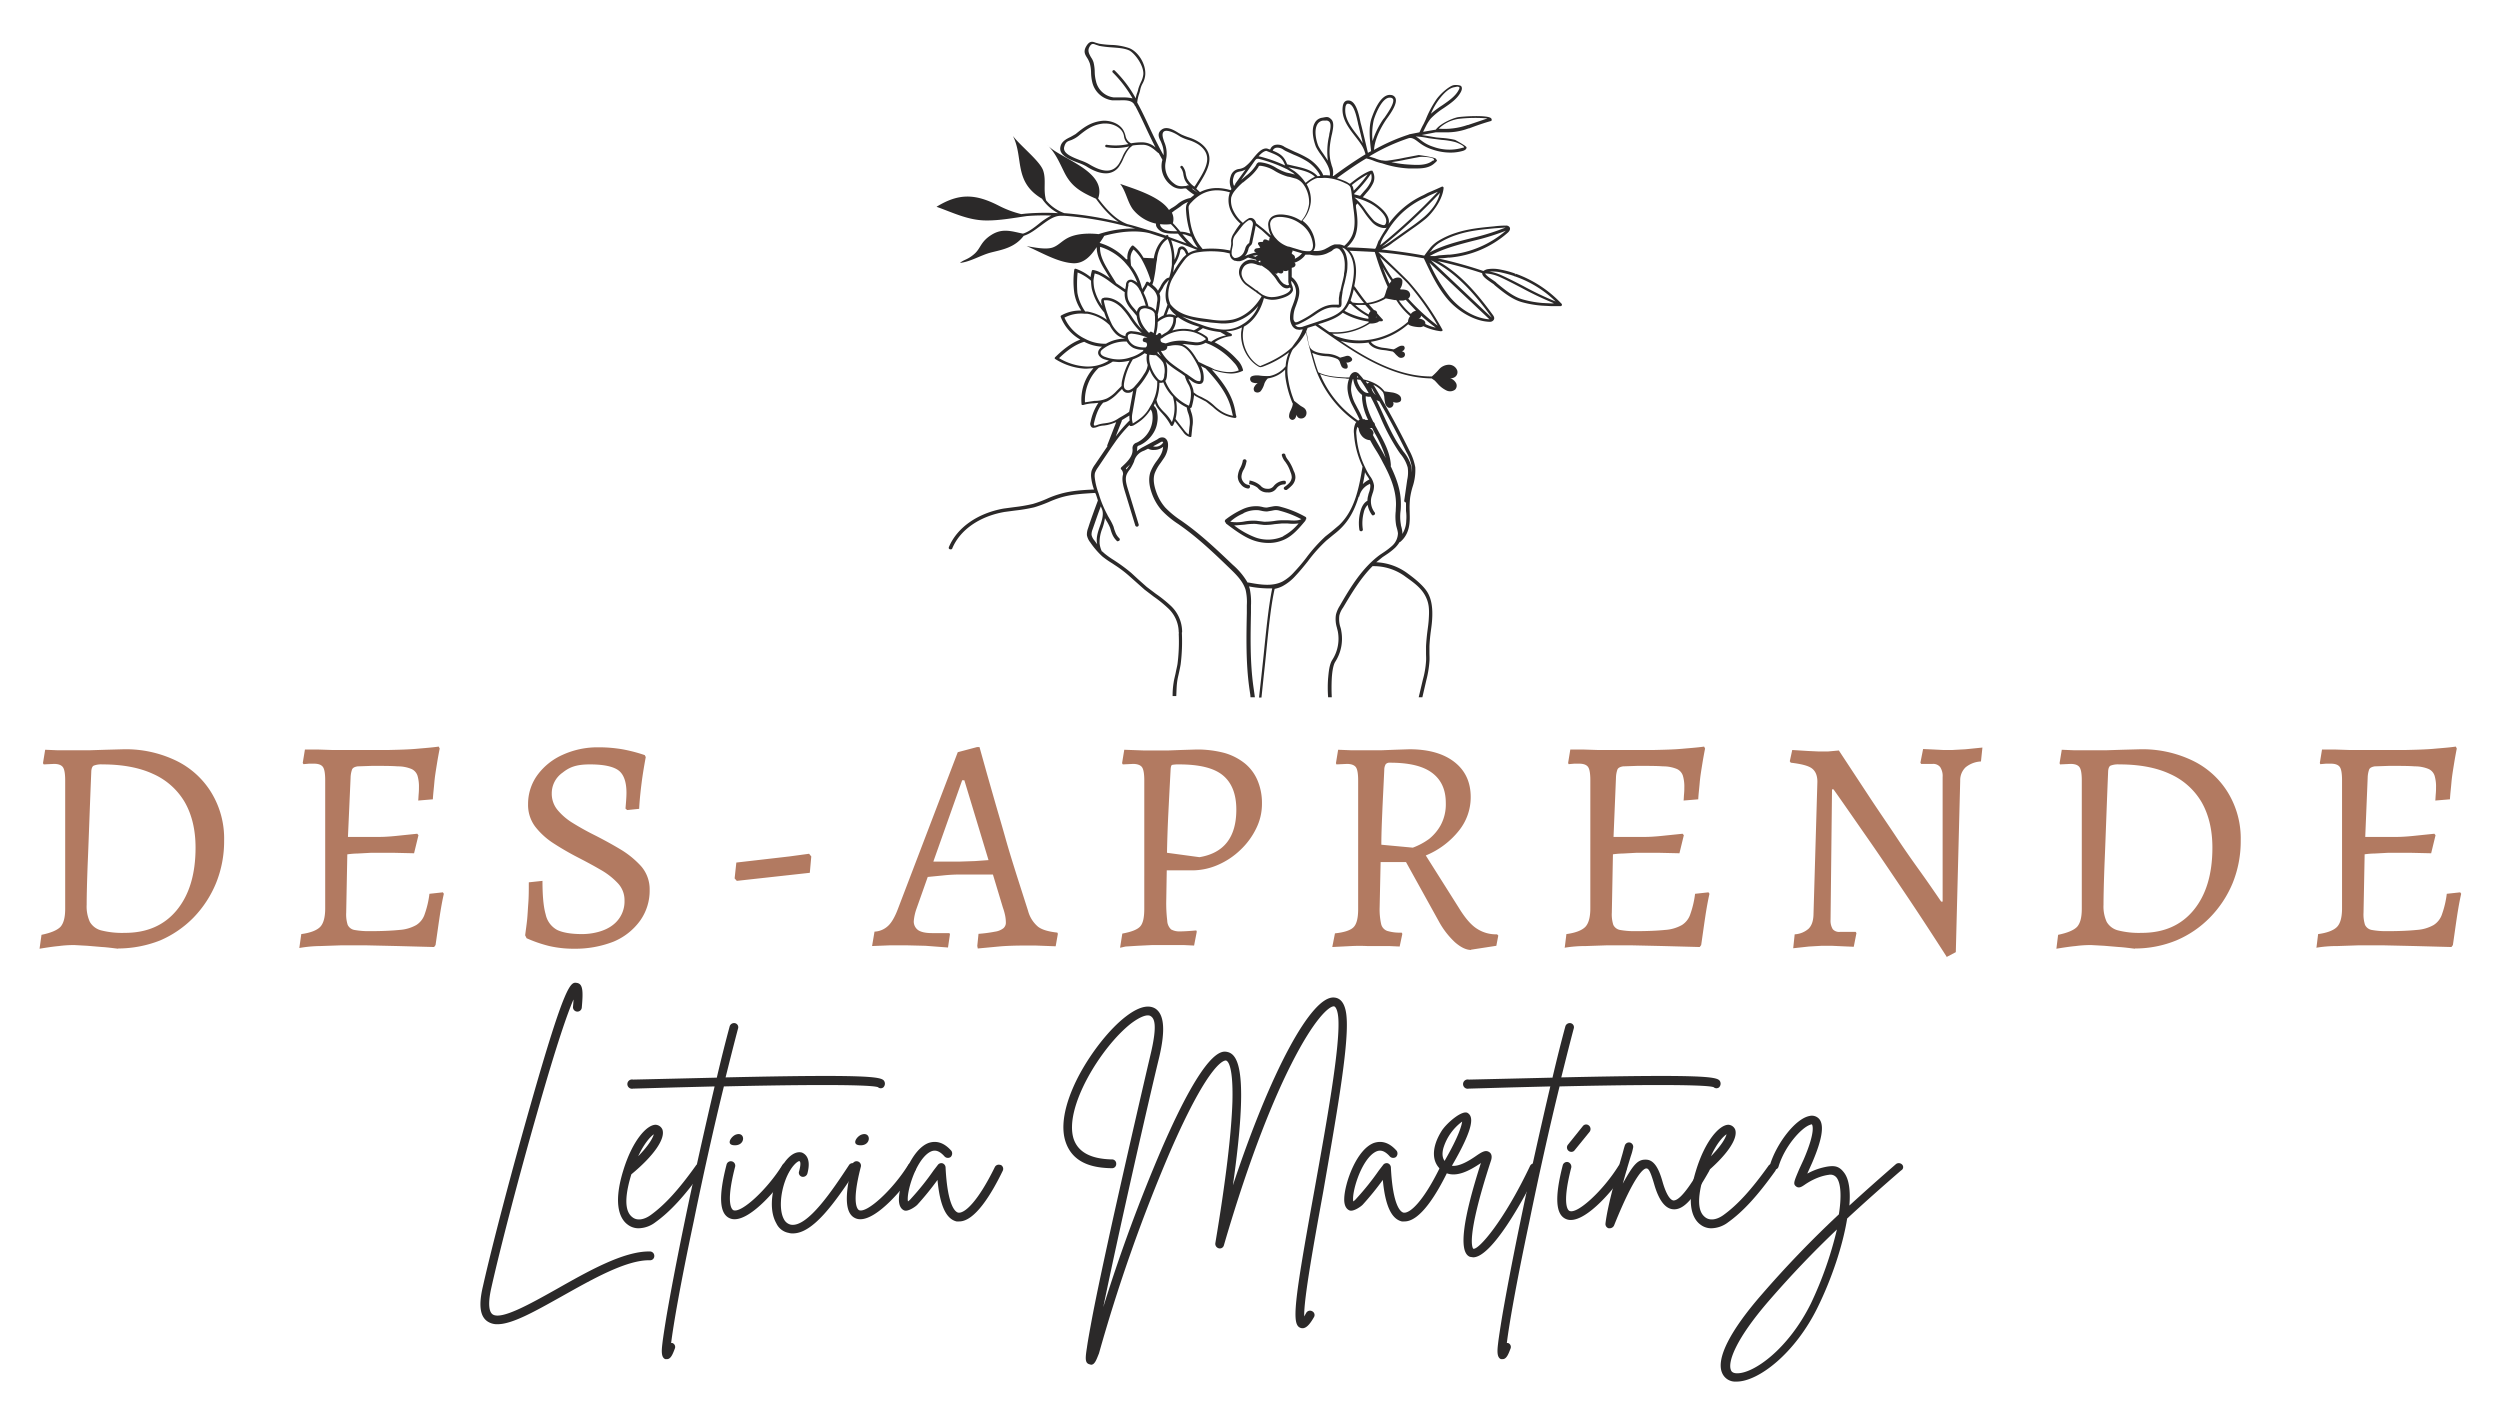 <svg xmlns="http://www.w3.org/2000/svg" viewBox="0 0 1024 582"><path fill="#b27a61" d="M48.4,388.6c-2.5-.3-4.7-.6-6.6-.7l-5.9-.5-5.4-.3a46.8,46.8,0,0,0-6.4.4c-2.2.2-4.9.6-7.9,1.1l.8-5.7q5.8-1.2,7.8-3.3c1.3-1.5,1.9-3.9,1.9-7.4V319.7q0-4.1-.9-5.4c-.6-.9-1.8-1.4-3.7-1.4l-4.2.2-.3-.5.9-5.5,4.8.2H37l6.3-.2,7.4-.2a47.3,47.3,0,0,1,21.5,4.7,34.5,34.5,0,0,1,14.4,13.1,36.1,36.1,0,0,1,5.2,19.6,45.7,45.7,0,0,1-3.3,17.4,44.7,44.7,0,0,1-9.2,14.1,42.9,42.9,0,0,1-13.7,9.4,47.4,47.4,0,0,1-17.2,3.3Zm-6.5-75.5a8.5,8.5,0,0,0-3.5.5c-.6.3-.9,1.1-1,2.2-.6,14.4-1,26.5-1.4,36.1s-.5,15.9-.5,18.7a15.1,15.1,0,0,0,1.3,7,7.5,7.5,0,0,0,4.7,3.5,35,35,0,0,0,9.7,1c9,0,16.1-3.1,21.2-9.3s7.7-14.7,7.7-25.6c0-7.3-1.5-13.5-4.4-18.6a28.3,28.3,0,0,0-13-11.6c-5.6-2.6-12.6-3.9-20.8-3.9Zm80.7,75.2.8-5.7c3.7-.5,6.3-1.5,7.7-2.9s2.1-4,2.1-7.6V319.6q0-4.1-.9-5.4c-.6-.9-1.8-1.4-3.7-1.4h-2l-2.3.2-.3-.5.9-5.5h5.1l6.2.2h22.8c4.5-.1,8.4-.2,11.7-.5s6.2-.5,9-.9l.4.8c-.4,2-.8,4.2-1.2,6.7s-.8,4.9-1,7.3-.5,4.7-.6,6.8l-6,.5c.1-.8.1-1.7.2-2.8s.1-2,.1-2.6a15.6,15.6,0,0,0-.6-4.8,4.6,4.6,0,0,0-2.4-2.7,14.6,14.6,0,0,0-5.7-1.1c-2.6-.2-6.1-.2-10.5-.2l-5.9.2c-1.3.2-2,.6-2.3,1.3a10.9,10.9,0,0,0-.6,3.4l-1.3,29.1-.5,26.2a14.2,14.2,0,0,0,.6,4.9,3.8,3.8,0,0,0,2.7,2.1,33.7,33.7,0,0,0,6.6.5c4.9,0,8.9-.2,11.9-.5a16.2,16.2,0,0,0,6.9-2,8.3,8.3,0,0,0,3.5-4.6,38.4,38.4,0,0,0,1.9-8.2l5.5-.6.4.6q-.9,3.9-1.8,9.9c-.6,4-1.1,7.7-1.6,11.1l-.6.8-14.9-.4-13.4-.3h-9.5l-8.8.3A52.7,52.7,0,0,0,122.6,388.3Zm18.1-38,1.1-7.5h13.8c1.4,0,3.6-.1,6.6-.4l8.7-.9.5.6-1.8,7.4-8.7-.2h-8.8l-5.6.3a34.4,34.4,0,0,0-5.8.6Zm94.6,38.3a44.5,44.5,0,0,1-10.3-1.1,54.1,54.1,0,0,1-9.3-3.2l-.6-1.2c.3-2.3.6-4.4.8-6.3s.3-4.3.5-6.9.2-5.5.2-8.5l5.6-.6c0,6,.4,10.6,1.3,13.7a9.4,9.4,0,0,0,4.7,6.4c2.3,1.1,5.7,1.7,10.2,1.7s9.4-1.2,12.6-3.7a12.1,12.1,0,0,0,4.8-10.1,10,10,0,0,0-2.8-7.1,29.6,29.6,0,0,0-7.1-5.5c-2.9-1.7-5.9-3.3-9.2-5s-6.6-3.6-9.7-5.6a30.4,30.4,0,0,1-7.7-6.9,14.8,14.8,0,0,1-3-9.3,20.1,20.1,0,0,1,3.8-11.9,25.8,25.8,0,0,1,10.3-8.3,34.4,34.4,0,0,1,14.6-3.1,57.5,57.5,0,0,1,9.9.8,62.8,62.8,0,0,1,9.2,2.4l.4.8c-.7,3.8-1.3,7.4-1.7,10.6s-.8,6.7-1,10.6l-4.9.5-.7-.6c.2-2.4.4-4.6.4-6.5,0-4.4-1.1-7.5-3.2-9.1s-6-2.5-11.7-2.5-8.4,1.1-11.3,3.4a10.3,10.3,0,0,0-4.4,8.6,10.4,10.4,0,0,0,2.4,6.7,25.1,25.1,0,0,0,6.2,5.3c2.6,1.6,5.4,3.2,8.4,4.7s7.3,3.8,10.8,5.9a37.4,37.4,0,0,1,8.8,7.1,14.4,14.4,0,0,1,3.5,9.7,21.2,21.2,0,0,1-3.9,12.6,25.6,25.6,0,0,1-10.9,8.6,43.1,43.1,0,0,1-16,2.9Zm66.5-27.8-.9-1,.7-6.5,21.7-2.5,8.1-1.1.9,1.1-.6,6.7-29.9,3.3Zm98.5,26.6.5-4.9a57.1,57.1,0,0,0,6.8-.9,7.2,7.2,0,0,0,3.4-1.4,3,3,0,0,0,1-2.4,14.9,14.9,0,0,0-.3-2.8,22.3,22.3,0,0,0-.9-3.2l-4.1-13.6h-13a68,68,0,0,0-7.6.4l-6.1.6-4.6,13a20.2,20.2,0,0,0-1.1,4.9,4.3,4.3,0,0,0,1.8,3.9q1.8,1.2,5.7,1.2h7.1l.2.5-.8,5.4-9.2-.7-8.1-.2h-6.2l-7.6.3,1-5.9a8.7,8.7,0,0,0,5.6-2.4c1.4-1.3,2.8-3.7,4.1-7.2l24.4-63.9,7.9-2.1h1l3.1,11.1,3.4,11.9c1.3,4.5,2.7,9.2,4.1,14.2s3,10.1,4.6,15.2l4.7,14.7a12.8,12.8,0,0,0,4.1,6.5c1.7,1.3,4.4,2,7.9,2.4l.2.5-.9,5.1-8-.3h-5.2c-3.2,0-6.2.1-9.1.3l-9.6.9-.2-1Zm-18-34.5h11l6-.2,5.6-.4L395,319.6h-.9l-11.8,33.3Zm76.5,35.2.9-5.7c3.7-.7,6.1-1.6,7.3-2.9s1.7-3.7,1.7-7.3V319.7q0-4.1-.9-5.4c-.6-.9-1.9-1.4-3.7-1.4l-4.2.2-.3-.5.9-5.5,8.3.3h9.4l5.3-.2,6.6-.2a43.4,43.4,0,0,1,11.4,1.4,23.8,23.8,0,0,1,8.4,4.3,18.1,18.1,0,0,1,5.2,7,23.7,23.7,0,0,1,1.8,9.5,22.5,22.5,0,0,1-2.4,10.2,30.1,30.1,0,0,1-6.4,8.7,30.9,30.9,0,0,1-9.1,6.1,26.4,26.4,0,0,1-10.7,2.3H477.9l-.2,12.2a59.7,59.7,0,0,0,.4,8.4,5.1,5.1,0,0,0,1.6,3.6,6.9,6.9,0,0,0,3.6.8c1.2,0,3.5-.1,6.7-.4l.2.5-1.1,5.7-4.2-.2h-13l-6.1.3-4.8.3-2.2.5Zm32.5-37c10.1-1.7,15.1-8.2,15.1-19.5,0-6.4-1.9-11.1-5.6-14.1s-9.7-4.4-17.9-4.4a13.5,13.5,0,0,0-2.8.2c-.3.1-.5.6-.6,1.6-.3,5.6-.6,11.4-.9,17.3s-.5,11.6-.6,17.1Zm111.3,38c-2.1,0-4.3-1.1-6.7-3.2a33.6,33.6,0,0,1-6.6-8.6l-13.4-24.2H565.5l-.4,18.6a27.7,27.7,0,0,0,.6,6.7,3.9,3.9,0,0,0,2.5,2.9,17.8,17.8,0,0,0,5.9.7l.3.5-1.1,5.2-4.4-.2H560c-2.1-.1-4.2-.1-6.4,0l-7.9.4,1.1-5.6c3.9-.4,6.5-1.3,7.7-2.6s1.8-3.7,1.8-7.3V319.7q0-4.1-.9-5.4c-.6-.9-1.9-1.4-3.7-1.4l-4.3.2-.2-.5.9-5.5,5.1.2h12.9l5.1-.2,6.1-.2c7.7,0,13.9,1.7,18.4,5.2s6.7,8.3,6.7,14.4a21.8,21.8,0,0,1-4.8,13.7,33.7,33.7,0,0,1-13.6,10.2l13.7,21.7c2.4,3.9,4.8,6.7,7.1,8.2a14.3,14.3,0,0,0,8.4,2.4l.5.5-.8,4.2-10.4,1.6Zm-23.9-41.9a27.6,27.6,0,0,0,6.7-3.6,19.1,19.1,0,0,0,4.7-5.6,18,18,0,0,0,2.1-9.1c0-5.5-1.9-9.6-5.7-12.4s-9.5-4.1-17.2-4.1a2.1,2.1,0,0,0-1.7.6,4.6,4.6,0,0,0-.6,2.3c-.3,6.6-.6,12.2-.8,17s-.4,9.3-.4,13.7Zm62.2,41.1.7-5.7c3.7-.5,6.3-1.5,7.7-2.9s2.1-4,2.1-7.6V319.6q0-4.1-.9-5.4c-.6-.9-1.8-1.4-3.7-1.4h-2l-2.3.2-.2-.5.9-5.5h5.1l6.2.2h22.8c4.5-.1,8.4-.2,11.7-.5s6.3-.5,9-.9l.4.8c-.4,2-.8,4.2-1.2,6.7s-.8,4.9-1,7.3-.5,4.7-.6,6.8l-6,.5c.1-.8.1-1.7.2-2.8s.1-2,.1-2.6a15.6,15.6,0,0,0-.6-4.8,4.6,4.6,0,0,0-2.4-2.7,14.6,14.6,0,0,0-5.7-1.1c-2.6-.2-6.1-.2-10.5-.2l-5.9.2c-1.2.2-2,.6-2.3,1.3a10.9,10.9,0,0,0-.6,3.4l-1.2,29.1-.5,26.2a14.2,14.2,0,0,0,.6,4.9,3.8,3.8,0,0,0,2.7,2.1,33.7,33.7,0,0,0,6.6.5c4.9,0,8.9-.2,11.9-.5a16.2,16.2,0,0,0,6.9-2,8.3,8.3,0,0,0,3.5-4.6,38.4,38.4,0,0,0,1.9-8.2l5.5-.6.4.6q-.9,3.9-1.8,9.9c-.6,4-1.1,7.7-1.6,11.1l-.6.8-14.9-.4-13.4-.3h-9.5l-8.8.3a53.1,53.1,0,0,0-8.8.7Zm18.1-38,1.1-7.5h13.8c1.4,0,3.6-.1,6.6-.4l8.7-.9.5.6-1.8,7.4-8.7-.2h-8.8l-5.6.3a34.4,34.4,0,0,0-5.8.6Zm138.5,41.8c-6.1-9.5-11.9-18.4-17.5-26.7s-10.5-15.6-14.9-21.9-9-13-14.1-20.2h-.6l-.6,53.4a6.6,6.6,0,0,0,.9,3.9,3.5,3.5,0,0,0,3,1.1h6.4l.3.5-1.1,5.6-4.6-.2-4.3-.2h-4.3l-5.2.3-6.4.7.6-5.7a9.4,9.4,0,0,0,5.7-2.3c1.2-1.2,1.9-3,2-5.6l1.6-54.6c0-2.6-.8-4.4-2.3-5.5s-4.4-1.8-8.6-2.3l-.4-.6,1-4.6,6.4.4,4.3.2h4l4.4-.4,12.3,18.7c4,6.1,7.9,11.7,11.4,17s6.7,9.8,9.5,13.7,5.7,8.1,8.7,12.5h.6V318.3a6.7,6.7,0,0,0-1-4.1,3.6,3.6,0,0,0-3.1-1.3h-4.7l-.3-.5,1.1-5.6,4.4.2,3.9.2h3.6l5.5-.3,6.9-.7-.6,5.7a10.7,10.7,0,0,0-6.3,2.4,7.3,7.3,0,0,0-2.2,5.5l-1.8,70.2-3.6,1.9Zm77-3.5c-2.5-.3-4.7-.6-6.6-.7l-5.9-.5-5.4-.3a46.8,46.8,0,0,0-6.4.4c-2.2.2-4.9.6-7.9,1.1l.7-5.7q5.8-1.2,7.8-3.3c1.3-1.5,1.9-3.9,1.9-7.4V319.7q0-4.1-.9-5.4c-.6-.9-1.8-1.4-3.7-1.4l-4.3.2-.2-.5.9-5.5,4.8.2H863l6.3-.2,7.4-.2a47.3,47.3,0,0,1,21.5,4.7,34.5,34.5,0,0,1,14.4,13.1,36.1,36.1,0,0,1,5.2,19.6,45.7,45.7,0,0,1-3.3,17.4,44.4,44.4,0,0,1-9.3,14.1,42.3,42.3,0,0,1-13.8,9.4,44.6,44.6,0,0,1-16.9,3.3ZM868,313.1a8.5,8.5,0,0,0-3.5.5c-.6.3-.9,1.1-1,2.2-.6,14.4-1,26.5-1.4,36.1s-.5,15.9-.5,18.7a15.1,15.1,0,0,0,1.3,7,7.5,7.5,0,0,0,4.7,3.5,35,35,0,0,0,9.7,1c9,0,16.1-3.1,21.2-9.3s7.7-14.7,7.7-25.6c0-7.3-1.5-13.5-4.4-18.6a28.3,28.3,0,0,0-13-11.6c-5.6-2.6-12.5-3.9-20.8-3.9Zm80.8,75.2.7-5.7c3.7-.5,6.3-1.5,7.7-2.9s2.1-4,2.1-7.6V319.6q0-4.1-.9-5.4c-.6-.9-1.8-1.4-3.7-1.4h-2l-2.3.2-.2-.5.9-5.5h5.1l6.2.2h22.8c4.5-.1,8.4-.2,11.7-.5s6.3-.5,9-.9l.4.8c-.4,2-.8,4.2-1.2,6.7s-.8,4.9-1,7.3-.5,4.7-.6,6.8l-6,.5c.1-.8.1-1.7.2-2.8s.1-2,.1-2.6a15.6,15.6,0,0,0-.6-4.8,4.6,4.6,0,0,0-2.4-2.7,14.6,14.6,0,0,0-5.7-1.1c-2.6-.2-6.1-.2-10.5-.2l-5.9.2c-1.2.2-2,.6-2.3,1.3a10.9,10.9,0,0,0-.6,3.4l-1.2,29.1-.5,26.2a14.2,14.2,0,0,0,.6,4.9,3.8,3.8,0,0,0,2.7,2.1,33.7,33.7,0,0,0,6.6.5c4.9,0,8.9-.2,11.9-.5a16.2,16.2,0,0,0,6.9-2,8.3,8.3,0,0,0,3.5-4.6,38.4,38.4,0,0,0,1.9-8.2l5.5-.6.4.6q-.9,3.9-1.8,9.9c-.6,4-1.1,7.7-1.6,11.1l-.6.8-14.9-.4-13.4-.3h-9.5l-8.8.3a52.2,52.2,0,0,0-8.8.7Zm18.1-38,1.1-7.5h13.8c1.4,0,3.6-.1,6.6-.4l8.7-.9.5.6-1.8,7.4-8.7-.2h-8.8l-5.6.3a33.4,33.4,0,0,0-5.8.6Z"/><g fill="#2b2929"><path d="M266.2,512.6c-10.7-.2-25.3,8.1-38.2,15.4-10.7,6-22.9,12.9-26.3,10.3-.9-.7-2.2-2.9-.5-10.6,3.8-17,11.7-47.1,18.7-71.5,8.4-29.6,12.8-41.8,15-46.8,0,.7-.1,1.8-.2,3a1.8,1.8,0,1,0,3.6.3c.6-6.7.5-9.7-2-10.1s-4.6-.7-19,50c-7.2,25.2-15.5,56.5-19.5,74.3-1.8,7.6-1.2,12.2,1.8,14.3a7,7,0,0,0,4.2,1.2c6,0,15.2-5.2,26.1-11.3,12.5-7,26.6-15.1,36.3-14.9a1.7,1.7,0,0,0,1.8-1.7A1.8,1.8,0,0,0,266.2,512.6Z"/><path d="M267.8,464.6c-.4,1.5-2,4.5-6.4,9C263.9,468.2,266.5,465.5,267.8,464.6Zm19.6,12.5a1.7,1.7,0,0,0-2.5.5c-7,9.8-12.7,16-18.4,20.1-2.8,2-5.5,2.3-7.3,1s-4.6-4.6-.6-17.7c9.1-7.5,14.1-14.6,12.7-18.4a3.2,3.2,0,0,0-2.8-1.9c-3.7.1-9.5,6.6-13.2,18.7-4.6,14.9-.8,20.3,1.8,22.2a7.2,7.2,0,0,0,4.5,1.5,11.7,11.7,0,0,0,6.9-2.5c6-4.3,11.9-10.7,19.2-20.9a1.9,1.9,0,0,0-.3-2.6Z"/><path d="M362.1,442.7c-1.2-1.7-6.7-2.7-64.9-1.4,1.9-7.6,3.6-14.4,5.1-20a1.7,1.7,0,0,0-1.2-2.2,1.9,1.9,0,0,0-2.2,1.2c-1.6,5.9-3.4,13-5.3,21.1l-16.9.4-17.4.4a1.9,1.9,0,1,0,0,3.7l17.5-.5,15.9-.4c-4,17.1-8.6,37.5-12.7,57.5-3,14.6-5.4,27.3-7,36.6-.8,4.9-1.4,8.7-1.7,11.3s-.6,5.6,1.2,6.3h.7c1.6,0,2.4-2.2,3.2-4.3a1.7,1.7,0,0,0-1-2.3h-.5c.9-7.3,3.7-23.7,9.2-49.6,4-19.6,8.4-39.2,12.4-55.5,25.8-.6,59.2-1,63.1.3a1.7,1.7,0,0,0,2.2.1,2.1,2.1,0,0,0,.3-2.7Z"/><path d="M300.7,469.1c4.8.3,4.7-5.7.8-4.4C299.6,465.3,297.1,468.9,300.7,469.1Zm22.1,7.6a1.6,1.6,0,0,0-2.4.6c-6.3,10.1-16.8,19.7-20,18.4-.4-.2-3.4-2,.7-17.8a1.8,1.8,0,1,0-3.5-.9c-3.4,13.2-2.9,20.2,1.3,22a4.8,4.8,0,0,0,2,.4c7,0,17.8-12.6,22.6-20.2a1.8,1.8,0,0,0-.7-2.5Z"/><path d="M350.1,476.7a1.7,1.7,0,0,0-2.4.6c-6.4,9.7-17,25.8-23.9,24.3a4.2,4.2,0,0,1-2.7-2.2c-1.9-3.4-1.6-10.1.6-16s5.2-7.9,5.7-7.8.7,1.3-.1,4.2a1.7,1.7,0,0,0,1.2,2.2,1.9,1.9,0,0,0,2.2-1.3c1.8-6.7-1.3-8.2-2.2-8.6-3.5-1-7.7,3.1-10.2,10s-3.1,14.1-.3,19a6.9,6.9,0,0,0,5.1,3.9,5,5,0,0,0,1.7.2c8.2,0,17-12.3,26-26a2,2,0,0,0-.7-2.5Z"/><path d="M352.2,469.1c4.8.3,4.7-5.7.8-4.4C351,465.3,348.5,468.9,352.2,469.1Zm22.1,7.6a1.6,1.6,0,0,0-2.4.6c-6.3,10.1-16.8,19.7-20,18.4-.4-.2-3.4-2,.7-17.8a1.8,1.8,0,1,0-3.5-.9c-3.4,13.2-2.9,20.2,1.3,22a4.8,4.8,0,0,0,2,.4c7,0,17.8-12.6,22.6-20.2a2,2,0,0,0-.7-2.5Z"/><path d="M409.8,477.2a1.8,1.8,0,0,0-2.3.8c-7.1,14.5-12.5,19.1-15,18.7-1-.2-4.4-2.2-5.2-18.6a1.9,1.9,0,0,0-1.2-1.6,1.8,1.8,0,0,0-2,.7l-1.7,2.2a107.1,107.1,0,0,1-9.2,11.5,6,6,0,0,1-1.3,1.2c-.7-3.3,2.8-15.8,8.3-19.8,1.6-1.1,3.7-2,6.7,1.4a1.9,1.9,0,0,0,2.5.2,2,2,0,0,0,.3-2.5c-3.6-4.1-6.9-4-9.2-3.3-7.2,2.5-12.1,16.4-12.3,22.8-.1,2.6.7,4.3,2.2,4.9s4.7-1.6,5.4-2.4a118.1,118.1,0,0,0,8.2-10.1c1,10.7,3.6,16,7.8,17h1.1c6.4,0,13.2-11.2,17.8-20.7a1.8,1.8,0,0,0-.9-2.5Zm141.8-60c-.3-5.4-2-8.3-5-8.6-9.4-1.1-26.3,30.7-41.6,76.9,6.5-45.8,2.4-53.5-2.2-54.6-2.2-.5-8.9-2-27,39.7a667.3,667.3,0,0,0-23.9,64.8c6.3-30.7,18.7-85.1,22.9-102.3,2.6-11.1,2.1-17.6-1.6-20-2-1.2-5.6-1.7-12.1,3.3s-13.8,14.2-18.9,23.6c-3.5,6.5-8.8,18.7-5.7,27.8s11.9,10.6,18.9,10.7a1.7,1.7,0,0,0,1.8-1.8,1.7,1.7,0,0,0-1.8-1.8c-8.5-.2-13.7-2.9-15.6-8.3-4.2-12.7,11.2-37.8,23.5-47.4,3.6-2.7,6.6-3.9,8-3s3,3.1-.1,16c-1.7,7.2-8.9,38.2-15.6,68.3-3.6,16.4-6.4,29.5-8.2,38.9-1,5.4-1.8,9.7-2.2,12.6-.7,4.4-.8,6.3,1,6.8l.7.2c1.5,0,2.2-2.1,3.1-4.3,0-.1,0-.1.1-.2a670.5,670.5,0,0,1,29.1-82.6c16.7-38.4,22.7-37.6,23-37.5s3,.8,2.6,16.8c-.4,12.8-2.7,32.4-7,58a1.9,1.9,0,0,0,1.4,2.1,1.7,1.7,0,0,0,2.1-1.2c11-37.8,21-61.2,27.6-74.2,9.5-18.8,15.5-23.7,17.4-23.7h.1c.7.1,1.6,1.7,1.8,5.2.7,11.8-4.9,42.7-9.8,70-8.5,46.8-9.4,55.2-5.7,56.5,2.2.8,4-1.8,5.5-4.4a1.7,1.7,0,0,0-.7-2.4,1.8,1.8,0,0,0-2.5.7l-.8,1.4c-.2-7.2,4.2-31.3,7.8-51.1,5-28.9,10.4-58.7,9.6-70.9Zm40.6,60a1.8,1.8,0,0,0-2.3.8c-7.1,14.5-12.5,19.1-15,18.7-1-.2-4.4-2.2-5.2-18.6a1.9,1.9,0,0,0-1.2-1.6,1.8,1.8,0,0,0-2,.7l-1.7,2.2a107.1,107.1,0,0,1-9.2,11.5,6,6,0,0,1-1.3,1.2c-.7-3.3,2.8-15.8,8.3-19.8,1.6-1.1,3.7-2,6.7,1.4a1.9,1.9,0,0,0,2.5.2,2,2,0,0,0,.3-2.5c-3.6-4.1-6.9-4-9.2-3.3-7.2,2.5-12.1,16.4-12.3,22.8-.1,2.6.7,4.3,2.2,4.9s4.7-1.6,5.4-2.4a118.1,118.1,0,0,0,8.2-10.1c1,10.7,3.6,16,7.8,17h1.1c6.4,0,13.2-11.2,17.8-20.7a1.8,1.8,0,0,0-.9-2.5Z"/><path d="M591.2,470.3a21.1,21.1,0,0,1,7.7-10.9c-.2,1.5-1.2,5.7-7.2,16.1C591,474.5,590.5,473,591.2,470.3Zm37.9,6.5a1.7,1.7,0,0,0-2.4.8c-10.8,22.7-21,34.3-23.2,33.9-.2-.1-3.5-3.3,7.1-35.8.3-.8.9-2.8-.6-3.8s-3-.1-5.6,1.7-6.7,4.3-9.7,3.9c9.6-16.5,8.6-20.2,6.5-21.6s-8.2,3.7-10.5,7c-4.6,7.1-4.5,13.6.4,16.9s11.4-.7,15.3-3.3l.2-.2c-3.7,11.5-6,20.6-6.8,26.9s-.3,10.6,2.3,11.6l1.3.2c7.5,0,20.5-23.1,26.6-35.9a2,2,0,0,0-.9-2.3Z"/><path d="M704.4,442.7c-1.2-1.7-6.7-2.7-64.9-1.4,1.9-7.6,3.6-14.4,5.1-20a1.7,1.7,0,0,0-1.2-2.2,1.9,1.9,0,0,0-2.2,1.2c-1.6,5.9-3.4,13-5.3,21.1l-16.9.4-17.4.4a1.9,1.9,0,1,0,0,3.7l17.5-.5L635,445c-4,17.1-8.6,37.5-12.7,57.5-3,14.6-5.4,27.3-7,36.6-.8,4.9-1.4,8.7-1.7,11.3s-.6,5.6,1.2,6.3h.7c1.6,0,2.4-2.2,3.2-4.3a1.7,1.7,0,0,0-1-2.3h-.5c.9-7.3,3.7-23.7,9.2-49.6,4-19.6,8.4-39.2,12.4-55.5,25.8-.6,59.2-1,63.1.3a1.7,1.7,0,0,0,2.2.1,2.1,2.1,0,0,0,.3-2.7Z"/><path d="M665.3,477a1.7,1.7,0,0,0-2.4.6c-6.3,10.1-16.8,19.8-20,18.4-.4-.1-3.4-1.9.7-17.8a2,2,0,0,0-1.3-2.2,1.8,1.8,0,0,0-2.2,1.3c-3.4,13.2-2.9,20.2,1.3,22a4.8,4.8,0,0,0,2,.4c7,0,17.8-12.6,22.6-20.2a2,2,0,0,0-.7-2.5Zm-22.8-5.6a1.7,1.7,0,0,0,1.1.4,1.6,1.6,0,0,0,1.4-.7l6.1-7.5a1.9,1.9,0,0,0-.3-2.6,1.7,1.7,0,0,0-2.5.3l-6.1,7.6a1.8,1.8,0,0,0,.3,2.5Z"/><path d="M699.3,477.1a1.7,1.7,0,0,0-2.4.7c-2.2,3.8-8.2,14.2-11.5,13.9-.7-.1-2.5-1-4.4-7.6-1.3-4.6-3.1-8.9-6.6-9.1s-5.3,1.8-9.7,9.8c1.1-4,2.3-8.1,3.3-11.3a23.4,23.4,0,0,0,.9-3.3,1.8,1.8,0,0,0-1.2-2.2,1.8,1.8,0,0,0-2.2,1.3c-.3.9-.6,2.1-.9,3.2-2.4,8.3-6.1,21-7,28.7a1.8,1.8,0,0,0,1.3,1.9h.5a2,2,0,0,0,1.7-1.1c8.8-21.9,12.4-23.4,13.2-23.4s1.5.4,3.3,6.6,4.3,9.7,7.5,10.1c4.8.6,9.1-5.3,15-15.7a2.1,2.1,0,0,0-.8-2.6Z"/><path d="M707.2,464.6c-.4,1.5-2,4.5-6.4,9C703.2,468.2,705.8,465.5,707.2,464.6Zm19.6,12.5a1.7,1.7,0,0,0-2.5.5c-7,9.8-12.7,16-18.4,20.1-2.8,2-5.5,2.3-7.3,1s-4.6-4.6-.6-17.7c9.1-7.5,14.1-14.6,12.7-18.4a3.2,3.2,0,0,0-2.8-1.9c-3.7.1-9.5,6.6-13.2,18.7-4.6,14.9-.8,20.3,1.8,22.2a7.2,7.2,0,0,0,4.5,1.5,11.7,11.7,0,0,0,6.9-2.5c6-4.3,11.9-10.7,19.2-20.9a2,2,0,0,0-.3-2.6Z"/><path d="M741.7,534c-9.3,18.7-23.4,28.6-30.2,28.5-2,0-2.4-1-2.5-1.3-1.4-3.3,1.9-12.7,15.8-28.7,8.7-10,17.4-19.2,27.6-28.9A152,152,0,0,1,741.7,534Zm37.4-57a1.9,1.9,0,0,0-2.5-.2c-6.9,6-13.2,11.6-19.1,17,.5-5.9-.1-10.7-2.1-13.4s-3.8-3-6.7-2.6a26.3,26.3,0,0,0-8.4,2.9c0-.1.1-.2.1-.3l1.8-4c4.1-9.5,5.1-15.4,3-18a4,4,0,0,0-4-1.3c-5.9,1.1-13.5,11.4-16.1,19.7a1.7,1.7,0,0,0,1.2,2.2,1.7,1.7,0,0,0,2.2-1.2c2.6-8.5,9.3-15.7,12.7-17,.7-.3,1-.3,1-.2s1.8,2.2-3.4,14.3l-1.8,3.9c-2.2,5.2-2.6,6.1-1.4,7.1s2.4.2,3.7-.7,5.2-3.4,9.8-4a3.2,3.2,0,0,1,3.2,1.2c1.8,2.4,2,8,.9,15A432.5,432.5,0,0,0,721.8,530c-13.2,15.1-19,26.6-16.4,32.4a5.8,5.8,0,0,0,5.7,3.5h.2c8.9,0,24-11.5,33.3-30.6,5.6-11.4,10.2-25,12-36.2,6.7-6.2,14-12.7,22.1-19.7a1.5,1.5,0,0,0,.4-2.4Z"/><path d="M525.6,219.7a15.3,15.3,0,0,1-11.2.5,33.6,33.6,0,0,1-8.9-5h.4l3.9-.3a23.7,23.7,0,0,1,4.6-.3l1.5.2,1.7.2a21.7,21.7,0,0,0,4.4-.3l3.2-.3h2.1a17.7,17.7,0,0,0,4.6,0,20.9,20.9,0,0,1-6.3,5.2Zm-16.3-9.5a11.5,11.5,0,0,1,6.3-1.2l1,.2a9.9,9.9,0,0,0,2.4.3l1.8-.3,1-.2a4.9,4.9,0,0,1,2.4.2,40.2,40.2,0,0,1,8.9,3.5h-.2c-1.4.7-3.5.5-5.4.4h-2.2a19.5,19.5,0,0,0-3.4.3,28.3,28.3,0,0,1-4.1.3l-1.6-.2-1.6-.2a20.2,20.2,0,0,0-4.9.3,16.2,16.2,0,0,1-5.8.1,18.2,18.2,0,0,1,5.4-3.4Zm15.3-2.6a6.5,6.5,0,0,0-3.1-.2l-1.1.2-1.5.3a6.9,6.9,0,0,1-2-.3l-1.1-.2a13.1,13.1,0,0,0-7.1,1.3,35.4,35.4,0,0,0-6.7,4.1.9.9,0,0,0-.3.7.7.7,0,0,0,.4.6.5.5,0,0,0,.3.5c3.8,2.9,7.7,5.7,11.5,6.9a19,19,0,0,0,5.8.9,15.2,15.2,0,0,0,6.6-1.5c3.4-1.6,6.1-4.9,8.3-7.5.1-.2.2-.3.2-.5s.2-.1.2-.2.2-.8-.3-1a42,42,0,0,0-10.1-4.1Zm-13.5-7.5h.1c.5,0,.7-.2.8-.7s-.2-.7-.7-.8a3.2,3.2,0,0,1-2-1.2,3.5,3.5,0,0,1-.8-2.2,6.3,6.3,0,0,1,1-3,10,10,0,0,0,1-2.9.8.8,0,1,0-1.5-.3,10.6,10.6,0,0,1-.9,2.5,8.9,8.9,0,0,0-1.1,3.6,4.7,4.7,0,0,0,1.2,3.2,4.3,4.3,0,0,0,2.9,1.8Zm15.8-10.3a14.9,14.9,0,0,1,1.7,3.6,5.4,5.4,0,0,1,.5,2.2,4,4,0,0,1-.9,2.1,10.6,10.6,0,0,1-2,1.7c-.4.3-.5.6-.2,1a.7.7,0,0,0,.6.3h.4a14.3,14.3,0,0,0,2.3-2,5.1,5.1,0,0,0,1.3-3,5.5,5.5,0,0,0-.7-2.8,17.6,17.6,0,0,0-1.9-3.9l-.5-.7a5,5,0,0,1-1-1.9.7.7,0,0,0-.9-.6c-.5.1-.7.4-.5.9a7,7,0,0,0,1.3,2.4,3.5,3.5,0,0,1,.5.8Z"/><path d="M511.7,197.5v0Z"/><path d="M515.3,200a4.8,4.8,0,0,0,3.7,1.7h.3a3.9,3.9,0,0,0,3.5-1.6,4.1,4.1,0,0,1,3.2-1.7c.5,0,.7-.3.7-.8s-.3-.7-.8-.7a5.9,5.9,0,0,0-4.2,2.2,2.9,2.9,0,0,1-2.7,1.1,3.5,3.5,0,0,1-2.7-1.3l-.5-.4a9.3,9.3,0,0,0-4-1.7v.5l-.2,1a7.9,7.9,0,0,1,3.4,1.4Z"/><path d="M639.6,124.4h0a48,48,0,0,0-18.8-12.3l-.2.5v-.5l-.4-.2a40,40,0,0,0-5.7-1.5,14.1,14.1,0,0,0-5.4-.1,5.1,5.1,0,0,0-1.5.7,174.4,174.4,0,0,0-18.8-5.2h.4a27.3,27.3,0,0,0,4.1-.3h.6a41.6,41.6,0,0,0,23.7-10.2c.9-.8,1.2-1.8.6-2.4a1.7,1.7,0,0,0-1.4-.5,37.1,37.1,0,0,0-4.7.3c-5.3.5-10.7,1-15.8,2.7a33.1,33.1,0,0,0-7.4,3.4,14.8,14.8,0,0,0-3,2.6l-1.4,1.8-1.1,1.5c-5.8-1.1-11.7-1.9-17.5-2.5a20.5,20.5,0,0,0,4.7-2.9l7.9-5.6c1.9-1.3,3.8-2.7,5.6-4.2s6.7-7,7.2-12.5a.5.5,0,0,0-.3-.5.4.4,0,0,0-.5,0l-2.2,1-3.5,1.5-1.7.9a38.1,38.1,0,0,0-5.2,2.9,37.5,37.5,0,0,0-9.2,9,2,2,0,0,0,.2-.9c.2-3.7-5.2-7.4-7.3-8.6a25.2,25.2,0,0,0-3.4-1.5l1.6-1.9a15.6,15.6,0,0,0,2.7-4,5.4,5.4,0,0,0-.4-5h-.6c-2.9,1-5.7,3.1-8.6,5.4l-1.3-.8a27.4,27.4,0,0,0-4-1.5c3.8-2.8,7.8-5.6,12-8.1a17,17,0,0,1,3.2,1,20.7,20.7,0,0,0,3.3,1,40.5,40.5,0,0,0,10.9,2.1h3.3c2.5,0,5.1-.3,7-1.9s1.2-1.3.9-2-7-1.6-7.1-1.6l-5.8,1.1c-2.3.5-4.7.9-7,1.2a6.7,6.7,0,0,1-2-.1h-.3a14,14,0,0,1-2.9-.9l-2.3-.7a79.5,79.5,0,0,1,16.2-7.5c1.5-.4,2.8.7,4,1.6l.4.3a17.2,17.2,0,0,0,5.2,2.7,23,23,0,0,0,7.4,1.3,18.1,18.1,0,0,0,5.2-.7c1-.3,1.5-.8,1.5-1.4s-4.7-3.1-4.7-3.1a33.5,33.5,0,0,0-5.4-.8l-2.3-.2-2.9-.5-3.1-.5,5.8-1.1H592a25.3,25.3,0,0,0,9.5-1.6h.2c2.9-1.1,6-2.2,8.9-3,.3-.1.4-.2.4-.5a.9.9,0,0,0-.3-.7c-1.6-1.4-11.7-.7-13.5-.4s-7.1,2.4-9.1,5.1l-5.2.9,1.3-2.6a16.7,16.7,0,0,1,1.8-2.8,29.2,29.2,0,0,1,5.3-4.3c2.8-1.9,5.6-3.8,7.1-6.7.6-1.2.4-1.9.1-2.3s-2.3-.7-3.5-.3-4.2,2.5-6.5,5.5a42.3,42.3,0,0,0-4.5,8.4l-.9,1.9c-.7,1.2-1.2,2.4-1.7,3.4L577.3,55l-.5.2a76.4,76.4,0,0,0-14,6.2c.3-4.5,2.7-8.9,4.7-12l.4-.6c2.3-3.1,4.5-6.6,3.7-8.6a2.2,2.2,0,0,0-1.9-1.3c-4.5-.6-7.4,8.1-8,9.8-1.1,3.6-.7,8.1-.1,13.2l-1.3.7c-.8-3.4-1.9-8.1-2.8-11.6a10.4,10.4,0,0,1-.3-1.2c-.7-3.2-1.9-9.3-5.5-8.6-.9.2-1.5,1-1.7,2.3-.7,4.7,2.1,8.5,4.9,12.1s3.7,4.9,4.4,7.6c-4.6,2.8-8.9,5.8-13.1,8.9h-.3a6.9,6.9,0,0,0-.4-4.2l-.3-1.1c-1.1-3.8-.5-7.8.2-11.2l.2-.8c.4-2,1-4.6-.3-5.9s-1.9-1-3.6-.7a4.1,4.1,0,0,0-3.2,2.2c-1.6,2.8-.4,7.4.5,9.7a21.4,21.4,0,0,0,2,3.2c1.8,2.6,4.1,5.8,3.7,8.6a12.2,12.2,0,0,0-2.7-.1,8,8,0,0,0-.8-1.6,17.2,17.2,0,0,0-5.2-5.2,41.8,41.8,0,0,0-5.6-2.8L527,60.6l-.8-.4a4.8,4.8,0,0,0-3.6-.9,2.8,2.8,0,0,0-2.3,1.9H520l-1.1-.4h-.3c-2,0-3.8,2.2-5.6,4.4a16,16,0,0,1-3.2,3.2,5.8,5.8,0,0,1-2.2.8,4,4,0,0,0-3.5,3,6.7,6.7,0,0,0,.3,5.2l-.3.5c-4.8-1.4-8.9-1.1-12.6.8L490,77.3l.7-1.2c3.9-6.2,7.9-12.6.7-17.7a17.8,17.8,0,0,0-4.4-2.1,28.5,28.5,0,0,1-3.1-1.2l-1.1-.6c-1.9-1.2-4.9-3-7-1.4s-1,3.5-.3,4.9l.4,1a10.3,10.3,0,0,1,.7,4.6c-2.2-3.9-4.2-8-6-11.9s-3.1-6.6-4.8-9.7a15.5,15.5,0,0,1,.8-3.6,13.3,13.3,0,0,0,.5-1.9,9.2,9.2,0,0,1,.9-2.3,8.9,8.9,0,0,0,1.1-3.6c.3-4.3-2.8-9.4-6.6-10.9a24.9,24.9,0,0,0-7.4-1.3,40.7,40.7,0,0,1-4.9-.5l-1.4-.4c-1.3-.5-2.5-.9-3.9,1.5s-.2,3.7.7,5.2a14.2,14.2,0,0,1,.8,1.8,15.7,15.7,0,0,1,.5,3.7,18.3,18.3,0,0,0,.5,4,9.7,9.7,0,0,0,8.2,7.4h2.9c2.6-.1,5.4-.1,6.3,2.1a.2.2,0,0,0,.2.2c1.5,2.8,2.9,5.8,4.3,8.8s2.6,5.5,4,8.2a8.4,8.4,0,0,0-5.3-2.1,24.2,24.2,0,0,0-4.7.4,4.2,4.2,0,0,1-2.3-3.1,9.2,9.2,0,0,0-.9-2.3c-1.8-3-5.8-4.1-8.7-3.8-4.5.5-7.3,2.5-10.8,5.4l-2.1,1.2c-1.7.8-3.6,1.8-4.1,3.8-1,3.6,3.6,5.4,7.3,6.8a18.3,18.3,0,0,1,3.2,1.4c1.4.9,4.7,2.9,8,2.9a6.5,6.5,0,0,0,5.8-3.3,15.9,15.9,0,0,0,1.5-2.9c.9-1.9,1.8-3.8,3.5-5,.1,0,.1-.1.2-.2a27.3,27.3,0,0,1,4.1-.3c2.5,0,4.2,1.4,6.1,3.1l.4.3h.1l1.5,2.7a.9.9,0,0,1-.1.5,9.8,9.8,0,0,0,3.7,10,6.3,6.3,0,0,0,5.3,1.3h.8a20.5,20.5,0,0,0,3.4,2.6l-1.6,1.3a11.3,11.3,0,0,0-5.4,2.6,14.1,14.1,0,0,1-2.4,1.6l-1,.7c-3.7-5.7-15.1-8.9-20-10.7,2.4,3,2.9,7.2,5.2,10.4a16.6,16.6,0,0,0,9.5,5.9,2.3,2.3,0,0,0,.4,1.6c1.6,2.5,4.7,2.5,7.4,2.5h1.2c1.1,1.4,2.3,2.7,3.5,4l-7.4-2.7v-.4l-.3-.3a.3.3,0,0,0-.4,0l-.4.2c-2.4-.8-4.7-1.6-6.9-2.2s-5.9-1.8-8.8-2.5c-4.7-1.7-8.7-6.1-12-10.5,3.9-11.3-15.7-16.3-20.8-21.9,3.3,3.2,4.8,6.9,6.8,10.9,2.9,6,6.6,8.2,13.1,11.1,2.6,3.6,5.7,7.2,9.3,9.5a140,140,0,0,0-22.3-3.6,17.5,17.5,0,0,1-7.4-5.2c-1.3-4.3.1-8.3-1.2-12.2s-9.1-9.9-12.4-14.2c4.5,8.9.1,18.7,11.9,25.7a17.9,17.9,0,0,0,6.6,5.9,98.4,98.4,0,0,0-13.3.2l-1.8.2a41.5,41.5,0,0,1-9.3-3.5c-9.6-4.9-16.3-5.1-25.4.5,6.8,2.4,13.2,5.7,20.8,5.6,5.3,0,10.6-1,16.2-1.8a83.5,83.5,0,0,1,10-.2,28.3,28.3,0,0,0-5.1,3.4c-2,1.6-4.2,3.3-6.5,4-4.5-.9-8.3-2.4-12.9.5s-4.3,5.5-7.1,7.9-4.2,2.2-5.8,3.6c4.4-.5,8.5-3.2,12.8-4.3s9.6-1.9,13.3-6.8c2.6-.8,4.7-2.5,6.9-4.1s5.1-4,8-4.1h1.9a138.5,138.5,0,0,1,25.6,4.4h.3l3,.8a45.2,45.2,0,0,0-15,2.3c-3.7-.4-8-.3-11.4,1s-4.8,3.6-7.5,4.5-7.2,0-10.6-.6c5.9,2.5,12.4,6.5,18.7,7,4.6.4,7.6-2.9,10-6.6,0,3.2,1.5,6.3,3,8.8l1.1,1.8,1.4,2.3a23.5,23.5,0,0,0-4.6-2.8,8.8,8.8,0,0,0-2.3-.7c-.3-.1-.5.1-.6.4a18.4,18.4,0,0,0-.5,2.5,19.8,19.8,0,0,0-6-3.4c-.4-.1-.6,0-.7.5a35.4,35.4,0,0,0,0,9.2,17.7,17.7,0,0,0,2.9,7.4,15.8,15.8,0,0,0-8.2,2c-.3.2-.3.4-.2.7a18.4,18.4,0,0,0,8,9.2c-4.1,1.5-7.6,4.6-10.3,7.2a.8.8,0,0,0-.2.4c0,.2.1.3.3.4a25.4,25.4,0,0,0,11.9,3.9h1l2.7-.2a19.3,19.3,0,0,0-4.9,14.7.5.5,0,0,0,.2.4h.5a15.5,15.5,0,0,1,4.3-.7l1.9-.2a21.3,21.3,0,0,0-3.2,7.9,1.9,1.9,0,0,0,.2,1.8,1.1,1.1,0,0,0,1.2.5,4.2,4.2,0,0,0,1.5-.4,8,8,0,0,1,2.6-.5l1.3-.2a22.9,22.9,0,0,0,3.7-1.2l-3.6,9.3a.6.6,0,0,0,0,.6l-5.1,7.5a9.4,9.4,0,0,0-1.4,2.6,8.2,8.2,0,0,0-.2,2.2,21,21,0,0,0,1.2,5.4c-4.7.2-9.6.5-14.2,1.9a38.4,38.4,0,0,0-5.1,1.9,47.9,47.9,0,0,1-5.7,2.1,65.4,65.4,0,0,1-7.5,1.3l-4.5.6c-10.6,1.9-19,7.7-22.4,15.7-.2.5-.1.8.4,1h.3a.6.6,0,0,0,.7-.5c3.2-7.5,11.1-13,21.3-14.8l4.5-.6a65.1,65.1,0,0,0,7.7-1.3,57.1,57.1,0,0,0,5.8-2.1,42.9,42.9,0,0,1,5-1.9c4.6-1.4,9.5-1.6,14.2-1.9,0,.1,0,.2.1.2s.7,1.9,1,2.9c-1.3,3.5-2.9,7.8-4,11.3a7.1,7.1,0,0,0-.5,2.9,6.9,6.9,0,0,0,1.4,3,33.5,33.5,0,0,0,4.9,5.7,36,36,0,0,0,4,2.8l1.2.8a49.2,49.2,0,0,1,5.8,4.4l2.7,2.4,3.6,3.2,3.8,2.9a49.9,49.9,0,0,1,5.7,4.6,13.6,13.6,0,0,1,4.5,10c0,.1,0,.1.1.2s-.1.2-.1.3a71.7,71.7,0,0,1-.5,12.5c-.2,1.2-.5,2.3-.7,3.4s-.7,2.8-.9,4.3a31.9,31.9,0,0,0-.4,5.4h1.5c.1-1.8.1-3.5.3-5.3s.5-2.8.8-4.2.5-2.3.7-3.5a76.2,76.2,0,0,0,.5-12.8v-.2c0-.1.1-.1.1-.2a14.7,14.7,0,0,0-4.9-11,52.9,52.9,0,0,0-5.9-4.7l-3.7-2.8-3.6-3.2-2.7-2.5a67,67,0,0,0-6-4.5l-1.2-.8a32.8,32.8,0,0,1-3.8-2.7l-1-.9V226a10.2,10.2,0,0,1-1-3.4,14.9,14.9,0,0,1,1.1-6.1,20.9,20.9,0,0,0,1.1-4.3c.1.3.3.5.4.8a19.6,19.6,0,0,1,1.7,3.2l.3,1a14.6,14.6,0,0,0,.7,1.9,8.1,8.1,0,0,0,1.7,2.4c.1.2.3.2.5.2l.5-.2a.7.7,0,0,0,0-1.1,6.6,6.6,0,0,1-1.4-2l-.6-1.6-.3-1.1a23.1,23.1,0,0,0-1.8-3.5c-.2-.4-.5-.8-.7-1.3a45.2,45.2,0,0,1-3.6-8.8,26.5,26.5,0,0,1-1.6-6.6,5.5,5.5,0,0,1,.1-1.8,9.4,9.4,0,0,1,1.2-2.2l5.5-8.2,2.1-3a62,62,0,0,1,5.3-6.2.8.8,0,0,0,.4.4h.5l.7-.2a25.4,25.4,0,0,0,3.4-2.3,16.9,16.9,0,0,0,3.7-4.3,3.6,3.6,0,0,1,.7,1.8,11.3,11.3,0,0,1-6.4,11.8,2.3,2.3,0,0,0-1.5,1.2,2.6,2.6,0,0,0-.2,1.5v.2c.1,2.8-2.3,5.1-4.5,7.1-.2.1-.2.3-.3.5s0,.4.2.5a2.8,2.8,0,0,1,.7,1.7v.3c-.6,2.1,0,4.4.6,6.5l4.4,14.4a.7.7,0,0,0,1.4-.4l-4.4-14.4c-.7-2.3-1.3-4.5-.4-6.3a8.6,8.6,0,0,1,1-1.6,8.3,8.3,0,0,0,.8-1.2,22.6,22.6,0,0,0,1.1-2.2,6.2,6.2,0,0,1,4.1-4.5l1.6-.8h.1a4.2,4.2,0,0,0,2.4.5,5.6,5.6,0,0,0,3.7-1.3,8.1,8.1,0,0,1-1.2,3.7c-.4.7-.9,1.4-1.4,2.1a18.9,18.9,0,0,0-2.6,4.6c-.8,2.4-.6,5.2.5,8.4a21.4,21.4,0,0,0,4.1,7.2,37.4,37.4,0,0,0,6.9,5.7l1.4,1c7,5,13.4,11.1,19.5,17,2.6,2.5,5.5,5.3,6.6,8.9a22.1,22.1,0,0,1,.5,6.3V251c-.2,10.1-.4,20.5,1,30.7l.3,2.1a11,11,0,0,1,.2,1.8H514l-.3-2.2-.3-2.1c-1.4-10.1-1.2-20.4-1-30.4V248a26.3,26.3,0,0,0-.5-6.8l-.3-1a44.1,44.1,0,0,0,7.2.8h2.3c-1.5,7.2-2.5,17.4-3.5,27.2l-.9,8.4-1,9.1h1l.9-8.6c.3-2.7.6-5.5.9-8.5,1-10,2-20.4,3.6-27.4a12.1,12.1,0,0,0,3.2-1.1,19.7,19.7,0,0,0,5.3-4.2c1.8-1.9,3.5-4,5.1-6a60.8,60.8,0,0,1,7.6-8.5l2.3-1.9c1.1-.9,2.3-1.8,3.3-2.8,3.9-3.7,6.1-8.3,7.6-13.2.2-.1.3-.2.3-.4a7.3,7.3,0,0,1,4.1-4.8l.2-.2a3.1,3.1,0,0,1,.2.8,8.6,8.6,0,0,1-.5,2.7,7.4,7.4,0,0,0-.4,1.4,7.6,7.6,0,0,0-.3,2.1c-1.4.8-2.3,2.2-2.9,4.5a18.4,18.4,0,0,0-.4,7.4.7.7,0,0,0,.7.6h.1a.7.7,0,0,0,.6-.9,17.3,17.3,0,0,1,.4-6.8,6.2,6.2,0,0,1,1.6-3.1,9.5,9.5,0,0,0,1.6,3.9c.3.5.6.5,1.1.2a.7.7,0,0,0,.1-1.1,7.4,7.4,0,0,1-1.2-6.4l.4-1.3a8.7,8.7,0,0,0,.6-3.2,8.1,8.1,0,0,0-1.6-3.8l-.2-.3a23.7,23.7,0,0,1-1.9-3.5l-.2-.4a34.6,34.6,0,0,1-3.3-12.7,6.3,6.3,0,0,1,.4-3.3h.1l.4.6a5.7,5.7,0,0,0,1.1,2.8,4.7,4.7,0,0,0,3.6,2c.8,1.5,1.6,2.9,2.5,4.3s1.9,3.2,2.7,4.8c2.5,4.6,5.4,10.6,5.4,17.1,0,.9-.1,1.9-.1,2.8a20.9,20.9,0,0,0,.2,6.1l.3,1.1a12.9,12.9,0,0,1,.4,1.9,7.2,7.2,0,0,1-2.3,5.1,29.7,29.7,0,0,1-3.5,2.7l-1.5,1c-7.4,5.4-12.3,13.6-16.5,20.9a12.2,12.2,0,0,0-1.6,3.7,11.8,11.8,0,0,0,.4,5.3c.1.5.3,1.1.4,1.7a16,16,0,0,1-2.3,11.5c-1.3,2-1.5,5.5-1.7,7.4a52.1,52.1,0,0,0,0,7.9h1.5q-.2-3.9,0-7.8c.1-1.6.4-5.1,1.4-6.7a17.5,17.5,0,0,0,2.5-12.6,8.5,8.5,0,0,0-.4-1.7,10.9,10.9,0,0,1-.4-4.7,9.4,9.4,0,0,1,1.5-3.2c3.4-5.7,7.1-12,12.1-17a21.8,21.8,0,0,1,13.6,4.4c2.8,2,6,4.2,7.8,7.4s1.9,5.9,1.6,10.2c-.1,1.5-.3,2.9-.5,4.4s-.5,4.3-.6,6.5v2.7c0,1.1.1,2.3,0,3.4a36.8,36.8,0,0,1-1.3,7.5l-1.7,7.2h1.5l1.6-6.9a42.4,42.4,0,0,0,1.3-7.8c.1-1.2,0-2.4,0-3.6v-2.6c.1-2.1.3-4.2.6-6.4s.4-3,.5-4.5c.3-4.6-.2-8.2-1.8-11s-5.3-5.8-8.2-7.9a23.2,23.2,0,0,0-12.9-4.6l2.6-2.1,1.5-1a26.3,26.3,0,0,0,3.7-2.9,13,13,0,0,0,1.8-2.3h.2c2.4-2,3.7-4.8,3.9-8.6.1-1.4,0-2.7,0-4a35,35,0,0,1,.2-5.6,31.3,31.3,0,0,1,1-4.4,21.5,21.5,0,0,0,1.1-8,22.8,22.8,0,0,0-2.4-6.8c-4.4-8.9-9.2-17.7-14.3-26.3l-.5-.7a11.1,11.1,0,0,1,4,3.1,5.9,5.9,0,0,1,.5,1.9,16.6,16.6,0,0,0,.3,2.2,2.7,2.7,0,0,0,1,1.9,1.2,1.2,0,0,0,1.2.3,1.4,1.4,0,0,0,1-.7,1.7,1.7,0,0,0,.1-1.7,3,3,0,0,0,2.9-.1,1.2,1.2,0,0,0,.4-1.1c0-1.6-2-2.3-3.3-2.6l-3.5-.5c-1.8-2.4-4.7-4-8.6-4.9a14.6,14.6,0,0,0-1.6-1.9,2.6,2.6,0,0,0-1.6-1.1c-1.1-.1-2.1.7-2.6,2.2h-1.8c-3.8-.2-7.7-.5-10.9-2.1a7.6,7.6,0,0,1-.4-1.1c-.8-2.2-1.4-4.6-2.1-6.9a14.4,14.4,0,0,0,5.6,1.4,12.1,12.1,0,0,1,4.8,1.2,2.7,2.7,0,0,1,.9,1.2,13.4,13.4,0,0,0,.7,1.8A1.9,1.9,0,0,0,551,151c1.6.2,1-1.8.4-2.5,1.1.2,3.3-.7,2.1-2s-2.2-.6-3.1-.4l-1.5.4a11,11,0,0,0-5.7-1.6c-2.2-.2-4.5-.5-6-1.8s-1.4-5-2.2-7.4l.2-.4.4-1,3.2-1,4.2,2.9c3.3,2.3,6.7,4.7,10.2,6.9,12.5,8,23,11.7,33,11.9h.2l1.3.9,1.2,1.3a11.3,11.3,0,0,0,3.7,2.8,3.4,3.4,0,0,0,3.4-.4,2.3,2.3,0,0,0,.2-3,4.1,4.1,0,0,0-2.8-1.8,2.9,2.9,0,0,0,2.7-.5,2.4,2.4,0,0,0,.8-2.5,3.6,3.6,0,0,0-3.5-2.4,5.5,5.5,0,0,0-3.9,1.8,28.3,28.3,0,0,1-3,3h-.6c-9.8-.1-20.2-3.9-32.5-11.8l-4.3-2.8a26.4,26.4,0,0,0,7.4,1,28.3,28.3,0,0,0,4.1-.3v.2c1,1.5,2.7,2.4,5.3,2.8l1.8.2,2.8.5.7.6a9.3,9.3,0,0,0,1.4,1.4,1.7,1.7,0,0,0,1.8.5,1.3,1.3,0,0,0,.7-2.2l-.9-.5a1.1,1.1,0,0,0,1-.7,1,1,0,0,0,.1-.9.9.9,0,0,0-.6-.6H574c-1.2.2-2.1,1.1-3.2,1.5l-3-.5-1.7-.2c-2.2-.4-3.8-1.2-4.6-2.4a30.2,30.2,0,0,0,15.3-7.2c.8.9,3.7,1.2,4.7,1.2a2.6,2.6,0,0,0,1.5-.4,22.7,22.7,0,0,0,7.3,2.1l.5-.2a.4.4,0,0,0,0-.5,106.5,106.5,0,0,0-13.4-19.2c-1.2-1.4-5-5-8.3-8.2l-4.5-4.3c6.2.5,12.4,1.4,18.5,2.5h.1c2.7,5.7,5.4,11.6,9.6,16.6s11,9.1,17,9.4h.3a1.8,1.8,0,0,0,1.8-.9c.4-.8-.2-1.6-.5-2-5.6-7.7-13.1-16.9-22.6-22,6.2,1.4,12.3,3,18.3,5,0,1.3,1.8,2.5,3.8,3.9l.9.6.5.5c3.3,2.7,7.1,5.8,11.2,6.9a42.9,42.9,0,0,0,8.1,1.4l3.9.2h3.7a.5.5,0,0,0,.5-.3C639.8,124.7,639.8,124.5,639.6,124.4Zm-63.9-59h0l5.7-1.1c1.4-.2,5.6.1,5.9.9s0,.3-.6.7c-2.5,2-6.5,1.7-9.7,1.5a43.3,43.3,0,0,1-7.1-1A54,54,0,0,0,575.7,65.4Zm21.6-16.7a60.4,60.4,0,0,1,12-.2l-8,2.7h-.2a28.8,28.8,0,0,1-11.8,1.5A15,15,0,0,1,597.3,48.7Zm-8-7.8c2.1-2.8,4.1-4.6,6-5.1l1.5-.3a1.5,1.5,0,0,1,.9.2c.2.2.1.6-.2,1.1-1.3,2.6-4.1,4.5-6.7,6.3a41,41,0,0,0-4.7,3.5A26.8,26.8,0,0,1,589.3,40.9Zm-4.2,15.7,3,.4h0l2.4.3a29.7,29.7,0,0,1,5.2.8c1.3.3,3.9,1.6,3.9,2.1s-.1.2-.8.4a19.2,19.2,0,0,1-11.8-.5,15.4,15.4,0,0,1-4.9-2.6l-.4-.3a11.8,11.8,0,0,0-1.8-1.3A29.6,29.6,0,0,1,585.1,56.6Zm-22.4-7.5h0c1-3.2,3.6-9.1,6.5-9.1h.3a1.4,1.4,0,0,1,1.1.6c.7,1.7-2.5,6.1-3.5,7.6l-.5.6a34.2,34.2,0,0,0-4.4,9A26.9,26.9,0,0,1,562.7,49.1Zm-6.9,6.1h0c-2.8-3.6-5.3-7.1-4.7-11.3,0-.3.3-1.3.8-1.4h.3c2.4,0,3.4,5.2,4,7.8a13,13,0,0,0,.3,1.3c.5,2.1,1.2,4.7,1.7,7.1A30.7,30.7,0,0,0,555.8,55.2Zm-11.4.4a28.6,28.6,0,0,0-.5,10.2l-2-3a22,22,0,0,1-1.9-3c-1.1-2.7-1.7-6.5-.5-8.7a3.1,3.1,0,0,1,2.4-1.7H543a1.7,1.7,0,0,1,1.5.5c.9.9.4,3.2,0,4.9ZM465.2,40.3a48.4,48.4,0,0,0-8.7-11.5.6.6,0,0,0-.7.1.6.6,0,0,0-.1.7,49.9,49.9,0,0,1,8.2,10.7,15.8,15.8,0,0,0-3.8-.4h-3.9a8.5,8.5,0,0,1-7.3-6.7,15.7,15.7,0,0,1-.5-3.7,17.5,17.5,0,0,0-.5-4,7.5,7.5,0,0,0-1-2c-.8-1.4-1.5-2.7-.7-4.2s1.4-1.5,2.6-1l1.5.5a42.6,42.6,0,0,0,5,.6c2.5.2,5,.3,7.1,1.2s6.2,6.1,5.9,9.9a9.2,9.2,0,0,1-1,3.2,26,26,0,0,0-1,2.5,12.1,12.1,0,0,1-.5,1.8A10.5,10.5,0,0,0,465.2,40.3Zm-5.5,24.1a22.9,22.9,0,0,1-1.4,2.7c-2.5,3.7-6.4,3.7-12.3.1a20.7,20.7,0,0,0-3.4-1.5c-3.3-1.3-7.4-2.8-6.7-5.5s2-2.3,3.5-3.1a10.9,10.9,0,0,0,2.3-1.4c3.3-2.7,6-4.7,10.3-5.1h.9c2.5,0,5.4,1.1,6.8,3.3a4.8,4.8,0,0,1,.7,2,4.7,4.7,0,0,0,1.8,3.1,24,24,0,0,1-8.9.3.5.5,0,0,0-.2,1,23.9,23.9,0,0,0,9.3-.3h.1A13.3,13.3,0,0,0,459.7,64.4Zm-8.8,143,.6,1.5h0c.6,2.1-.2,4.4-1,6.7s-1.5,4.4-1.2,6.7c0,.2.1.4.1.6l-1.1-1.5a5.1,5.1,0,0,1-1.2-2.3,5.4,5.4,0,0,1,.4-2.2C448.5,214.1,449.7,210.5,450.9,207.4Zm11.8-16.9-.8,1.1-.5.7-.2-.5,1.7-1.6ZM583.4,88.8h0c-1.8,1.5-3.6,2.9-5.5,4.2L570,98.6a33.4,33.4,0,0,1-4,2.5A239.3,239.3,0,0,0,589.8,79C588.9,83.2,585.9,86.6,583.4,88.8Zm-22.3-5.6c2.9,1.5,6.9,4.9,6.7,7.5h0c-.1.8-.3,1.3-.8,1.5s-3.2-.8-4.3-1.9a42.3,42.3,0,0,1-3.3-4.1,26.2,26.2,0,0,0-4.6-5.3A28,28,0,0,1,561.1,83.2Zm.5-12.1a5,5,0,0,1-.1,3.2A13.4,13.4,0,0,1,559,78l-1.9,2.2-2.4-.6v-.3A49.2,49.2,0,0,0,561.6,71.1Zm-1.4.3a51.8,51.8,0,0,1-5.7,6.7l-.3-1.4a4.1,4.1,0,0,0-.5-.9A41.2,41.2,0,0,1,560.2,71.4Zm-18.6,1.5a13.5,13.5,0,0,1,3.5.2h.1l1,.2a22.2,22.2,0,0,1,4.9,1.8,4.5,4.5,0,0,1,1.7,1.1,2.5,2.5,0,0,1,.4.7l.3,1.4h0l.2,1.7c0,.3.1.7.1,1s.4,2.6.5,3.9c.5,3.6,1.1,8-.5,11.6a11.8,11.8,0,0,1-3.2,4.2,6.6,6.6,0,0,0-2-.6h-1.9a9.5,9.5,0,0,0-2.1.9l-.5.3-1.5.8a8.2,8.2,0,0,1-3,.7h-1.7a2.2,2.2,0,0,0,.5-.8,4.5,4.5,0,0,0,.3-2.3,12.8,12.8,0,0,0-5.2-9.3,13.6,13.6,0,0,0,3.4-7.6,12.4,12.4,0,0,0-1.7-7.3,13.1,13.1,0,0,1,3.7-2.4l.7-.2Zm7.3,46.6h-.1l-.3,2a4.5,4.5,0,0,0-.1,1.1v2.2H546c-3.1.1-5.5,1.6-8.1,3.4l-1.3.9a43.1,43.1,0,0,1-4.7,2.6c-.7.3-1.2.4-1.5.2a2.3,2.3,0,0,1-.6-1.2h0a12.1,12.1,0,0,1,.8-4.9l.3-.8c.8-2.3,1.7-4.7,1.1-7.1a7.8,7.8,0,0,0-2.9-4.4v-3.8l.7-.2a1.3,1.3,0,0,0,.7-.6,1.1,1.1,0,0,0,.1-.8,1,1,0,0,0-.4-.5,9,9,0,0,0,4-2.6l.5-.7h1.8a11,11,0,0,0,3.6.3,9.9,9.9,0,0,0,3.4-.8l1.6-.8.5-.3a3.2,3.2,0,0,1,1.7-1h.1a1.8,1.8,0,0,1,1.5.7,7.2,7.2,0,0,1,1.4,2.4,13,13,0,0,1,.5,4.4,13.6,13.6,0,0,1-.3,2.9v.5c-.2,1.2-.5,2.3-.8,3.5s-.5,2.3-.8,3.5Zm-60.4,39.3a14.7,14.7,0,0,0-1-2.2l-.5-.9c-.1-.2-.1-.4-.2-.6l1,.7a5.9,5.9,0,0,0,3.3,1.5h.1a2.3,2.3,0,0,0,1.1-.3,2.1,2.1,0,0,0,.7-1.4,10.3,10.3,0,0,0-1.1-5.7l1.9,1c4.8,5.2,9.1,10.4,10.6,16.9l.3,1.3.3,1.2a13,13,0,0,1-5.4-2.3,19.2,19.2,0,0,1-2.2-1.8,20.9,20.9,0,0,0-2.9-2.3l-2.4-1.3a12.4,12.4,0,0,1-2-1l-1.2-.9h0A5.8,5.8,0,0,0,488.5,158.8Zm-6.8,5.2a18.6,18.6,0,0,0,4.4,2.9,10.5,10.5,0,0,0,.6,2.4,10.7,10.7,0,0,1,.5,5.6l-.3,3.1a7.5,7.5,0,0,1-1.6-1.5l-3.8-4.9A17.8,17.8,0,0,0,481.7,164Zm5.3,2.1h-.2a18.5,18.5,0,0,1-5.6-4,18.7,18.7,0,0,1-3.9-6.1l.3-.4a6.5,6.5,0,0,0,.4-2c.1-1.7.3-3.8-.6-5.5a15.4,15.4,0,0,0,1.9,1.7c1.5,1.2,3.1,2.2,4.6,3.2l1.4,1a14.3,14.3,0,0,0,.8,2.2l.5,1a7.2,7.2,0,0,1,.9,2,5.8,5.8,0,0,1,.3,1.9A14.4,14.4,0,0,1,487,166.1Zm-22.1-8a4.7,4.7,0,0,1-1.9,1.5,1.8,1.8,0,0,1-2-.1c-.7-.5-.8-1.5-.5-3.1a27,27,0,0,1,3.5-9.2,18.3,18.3,0,0,0,4.8-2.5h.1l.9.4a8.3,8.3,0,0,0,.3,4.4h0a8.1,8.1,0,0,1-1.5,3.7,30,30,0,0,1-3.7,4.9Zm-12.2-11.9c-.7-.2-1.8-.8-1.9-1.6s.4-1.2,1.3-1.9a15.1,15.1,0,0,1,9.4-2.8,7.5,7.5,0,0,0,2.7,2.6,9.7,9.7,0,0,0,4.1.8h.1l-.2.3v.3H468a14,14,0,0,1-4.7,2.4,14.8,14.8,0,0,1-7.6.7h0A16.7,16.7,0,0,1,452.7,146.2Zm8.3-8.5a6.4,6.4,0,0,1-3.4-1.9,12.9,12.9,0,0,1-2.2-3h0l-.6-1.3a40.6,40.6,0,0,1-2.6-7.9c-.1-.5,0-.6,0-.6h.3c2.2-.2,4.6.9,6.7,2.9a30.5,30.5,0,0,1,3.8,4.9l.9,1.3a26,26,0,0,0,3.8,4.3,15.1,15.1,0,0,0-3.7-.7,2.9,2.9,0,0,0-2.6.7A1.8,1.8,0,0,0,461,137.7Zm7.8,2.4.7.2a1.4,1.4,0,0,1,0,1.8l-.2.2h-.2a10.1,10.1,0,0,1-4.3-.7,5.3,5.3,0,0,1-2.5-2.4l-.2-.5c0-.1-.1-.2-.1-.4a1.3,1.3,0,0,1,.2-1.2,2,2,0,0,1,1.7-.4,21.1,21.1,0,0,1,6.1,1.6h-.9a.9.9,0,0,0-1,.8C468,139.6,468.2,140,468.8,140.1ZM466.7,129a2.6,2.6,0,0,1,.7-2.3h0a3.2,3.2,0,0,1,2.5-.3c.8.2,2.7.7,3.1,2.2v.3c0,.3.1.7.1,1v1.8a19.7,19.7,0,0,1-.6,4.8c-.4-.4-.9-.8-1.4-.6a1,1,0,0,0-.4.5C468.7,134.6,466.8,131.7,466.7,129Zm8.5-7.7-.3-1.1,1.4-2.2a8.3,8.3,0,0,1,1.9-2.7c0-.3.3-.4.6-.5-1.4,3.3-1.8,6.6-.9,9.3l.3.7h0c-.5,1.5-1.1,3-1.6,4.4a10.9,10.9,0,0,0-2.3,1.4V130a4.1,4.1,0,0,0-.1-1.1,40.1,40.1,0,0,0,.9-5A11.3,11.3,0,0,0,475.2,121.3Zm5.7-8.4,1-1.6a48,48,0,0,1,3.6-5.2,6.7,6.7,0,0,1,1.5-1.4c1.5-1.1,3-1.3,5.4-1.6a38.7,38.7,0,0,1,9,.2l2.3.5h0a3.3,3.3,0,0,0,.9,2.3,4.1,4.1,0,0,0,1.1.7h.2l1,.2h.9a9.2,9.2,0,0,0,2.3-.9l.5-.3.6-.3,1.5.4,1.4.4h.3c0,.1.1.1.1.2l.3.3-1.5-.4a4.9,4.9,0,0,0-4.4,1.6,5,5,0,0,0-1.3,4.5,8.1,8.1,0,0,0,2.6,4.1l2.2,1.6c.5.4,1.1.7,1.5,1.1h.1l.3.2.8.7h.1l1.5,1.1v.2c-3,5-7.3,8.4-11.8,9.4a22.8,22.8,0,0,1-4.5.4,34.2,34.2,0,0,1-4.5-.4l-1.4-.2c-3.9-.5-7.7-1-10.8-2.6a12.1,12.1,0,0,1-4.3-3.5.4.4,0,0,1-.1-.3l-.3-.8c-.9-2.6-.5-6,1.1-9.2Zm-.4-1.3a25.4,25.4,0,0,0,.4-2.9,15.7,15.7,0,0,0,2.5-5.8.9.9,0,0,1,.3-.7.6.6,0,0,1,.8,0,2.3,2.3,0,0,1,.8.9l.6,1.2-1.3,1.2a39.7,39.7,0,0,0-3.7,5.4Zm28.7-19.5a10.1,10.1,0,0,1,2.3-1.9h.1a1.1,1.1,0,0,1,1.2.4,1.8,1.8,0,0,1,.4,1v.2A5.9,5.9,0,0,1,513,93l-.3,1.5c-.3,1.6-.7,3.3-1,4.9,0,.1,0,.2-.1.2l-.3.2A3.8,3.8,0,0,0,510,102l-.3.8a4.3,4.3,0,0,1-4,2.9l-.6-.4a2.4,2.4,0,0,1-.6-2v-.2a5.1,5.1,0,0,1,.2-1.3l.3-1.5v-.9a4.6,4.6,0,0,1,1-3.2c1.1-1.4,2.1-2.8,3.2-4.1Zm28.3,9.9a1.4,1.4,0,0,1-1.4.9h-.2a12.4,12.4,0,0,1-2.7-.3l-3.7-1.1-1.6-.5h-.3a11.6,11.6,0,0,1-4.4-2.7l-1-1.1a9.2,9.2,0,0,1-1.9-4.8,2.8,2.8,0,0,1,.8-2.6c1.2-1.2,3.7-1,5-.8a14.2,14.2,0,0,1,6.5,2.6,11.7,11.7,0,0,1,5.2,8.8,4.7,4.7,0,0,1-.3,1.7Zm-7.7,2.4h0c-.3-.2-.8-.5-.7-.8s.2-.3.3-.5v-.5l3.7,1.1h.3l-.2.2a8.6,8.6,0,0,1-2.9,2.1c0-.1.1-.1.1-.2A1.3,1.3,0,0,0,529.8,104.4Zm-4.3,6.4a2.3,2.3,0,0,0,1.8.1c.1-.1.3-.1.4-.3v4.8a5.3,5.3,0,0,0,.3,1.2,1,1,0,0,1-.9.2l-1.2-.5a7.2,7.2,0,0,1-2.1-2.5,15.6,15.6,0,0,0-1.6-2l.4.3a.6.6,0,0,0,.8-.5,2.4,2.4,0,0,0,1.5.4C525.5,111.9,525.9,111.2,525.5,110.8Zm-2.6,3.9a11.8,11.8,0,0,0,2.3,2.7,3.3,3.3,0,0,0,1.6.7h.4a1.7,1.7,0,0,0,1-.3.5.5,0,0,1,.4.7h0c-.2.8-1.3,2-5.1,2.9a12.4,12.4,0,0,1-2.7.3,7.2,7.2,0,0,1-3.2-.8h-.1a9.1,9.1,0,0,1-1.6-1.1h-.1l-.7-.7-.3-.2h-.2l-1.6-1.2-2.1-1.5a6.1,6.1,0,0,1-2.3-3.5,4.1,4.1,0,0,1,.1-1.9,5.6,5.6,0,0,1,.9-1.7,3.4,3.4,0,0,1,1.6-1,4,4,0,0,1,1.9-.2,8.1,8.1,0,0,1,2.2.7h.4l.5.2h.6l2.2,1.5.2.2a3.4,3.4,0,0,1,.9.8l.5.5.6.7A12,12,0,0,1,522.9,114.7Zm-7.5-7.7.8-.3c0,.2.1.5.1.7h-.5Zm4.5-9.2a.4.4,0,0,0,.1.5.1.1,0,0,1-.1.1c-.4.3-1-.2-1.3-.3h-.2a.8.8,0,0,0-.9.3c-.1.2-.1.4-.2.6s-1.6-.1-2,.5h0a.8.8,0,0,0,.2.8l.7,1.1c-.7.4-1.9.1-2.3.8s0,1,.7,1.2a20.1,20.1,0,0,0-3.5,1H511l-.8.4H510a5.4,5.4,0,0,0,1-1.6l.3-.9a2.8,2.8,0,0,1,.9-1.7l.4-.4.3-.7c.3-1.6.7-3.3,1-4.9l.3-1.5c0-.2.1-.5.1-.7l2.5,1.9,3.5,3.2C520.1,97.5,520,97.6,519.9,97.8Zm-4.6,6.6-.5.4h-.1l-.3.4-1.3-.4h0Zm-25.7,35.8-2.5-.3-1.9-.3a16.9,16.9,0,0,0-5.9.5l-1.6.5h-.2a.1.1,0,0,0-.1.1c-.6-.3-1.3-.2-1.8-.7a1.4,1.4,0,0,1-.1-1.4c.2.1.3,0,.5-.1a14.7,14.7,0,0,1,8.6-3,16.1,16.1,0,0,1,4.4.6,15.1,15.1,0,0,1,4.4,2.2,1.2,1.2,0,0,1,.5.6c-.2.2-.2.3-.4.3h0A5.8,5.8,0,0,1,489.6,140.2Zm-14,5.7-1.5-1.3a1.4,1.4,0,0,1,.2-.6A21.4,21.4,0,0,0,475.6,145.9Zm-.1-2.2h.1a2.6,2.6,0,0,0,2.1-.6,1.6,1.6,0,0,0,.4-1.3l1.4-.2a9.7,9.7,0,0,1,4.5.1c2.4,1,4,3.4,5.4,5.8s2.8,5.2,2.4,7.9a.9.9,0,0,1-.3.7H491c-1,0-1.9-.8-2.7-1.3l-2.4-1.7h-.1l-1.4-1c-1.5-1-3.1-2.1-4.5-3.2A15.9,15.9,0,0,1,475.5,143.7Zm13.5-8.4a14,14,0,0,0-4.5-.6,15.5,15.5,0,0,0-4.3.7,7.6,7.6,0,0,0,1.5-5l.8-.5a24.7,24.7,0,0,0,6.9,3.4l1.9.6a10.9,10.9,0,0,1-2.3,1.4Zm-7.5-6a5.3,5.3,0,0,0-3.7-.4c.4-.9.7-1.9,1.1-2.9a10.4,10.4,0,0,0,2.8,3.1Zm-4.3.8a5,5,0,0,1,3.4-.1h0a6.4,6.4,0,0,1-.8,3.8,5.9,5.9,0,0,1-2.7,2.7l-1.4.9v-.3c-.1-.5-.7-.9-1.1-.6s-.3.4-.5.5a.6.6,0,0,1-.7.1,18.2,18.2,0,0,0,.8-5.2A11.7,11.7,0,0,1,477.2,130.1Zm-3.3-6.2c-.1,1.1-.3,2.3-.5,3.4a4.7,4.7,0,0,0-3-1.8h0a22,22,0,0,0-2-5.6l.7-1.3c.3-.4.5-.9.8-1.4l.2-.4.7.5,1.1.9a6.2,6.2,0,0,1,1.7,2.2,5.6,5.6,0,0,1,.4,1.2A5.9,5.9,0,0,1,473.9,123.9Zm-3-8-.3-.2-.4-.3h-.5l-.3.3a3.6,3.6,0,0,1-.4.9,5.7,5.7,0,0,1-.8,1.3l-.4.7V118h-.1a23,23,0,0,0-4.4-9.2h0a17.9,17.9,0,0,1-.2-2.3,5.7,5.7,0,0,1,1.2-4.3,18,18,0,0,1,3.3,4,45.1,45.1,0,0,1,3.6,8.3l.2.6Zm-4.1,3h.1a5.4,5.4,0,0,1,.5,1.1,32.4,32.4,0,0,1,1.9,5.2,4,4,0,0,0-2.6.6,3.2,3.2,0,0,0-1,1.9l-.2-.2-1-1.2a12.6,12.6,0,0,1-2.4-3.6,9.3,9.3,0,0,1-.3-3.3,21.7,21.7,0,0,1,.4-2.5v-.2a1,1,0,0,1,1.6-1,6.6,6.6,0,0,1,2.9,2.9C466.7,118.8,466.8,118.8,466.8,118.9Zm4,26.4,2,.2h.7a13.8,13.8,0,0,1,2.9,3,8.6,8.6,0,0,1,.5,5,4.1,4.1,0,0,1-.3,1.6l-.3.5a.9.9,0,0,1-.6.3,1.6,1.6,0,0,1-.9-.3l-.3-.2a15.1,15.1,0,0,1-3.3-5.8A9.4,9.4,0,0,1,470.8,145.3Zm4.1,11.5h.9l.7-.2a17.9,17.9,0,0,0,3.9,5.9,15.9,15.9,0,0,1,.1,8.9,8.8,8.8,0,0,1-.5,1.5,17.7,17.7,0,0,0-2.6-3.5l-.8-.8a16.8,16.8,0,0,1-1.8-2.1,8.1,8.1,0,0,1-1.1-2.7A21.6,21.6,0,0,0,474.9,156.8Zm16-8.6a4.1,4.1,0,0,0-.7-1.1c-1.5-2.5-3.2-5.1-6-6.2h.8l1.8.2,2.6.3a7.5,7.5,0,0,0,4.4-1l2,.8a29.9,29.9,0,0,1,9.6,7.3,8.3,8.3,0,0,1,2,3.2c-2.6,1.1-5.9.9-10-.4a31.3,31.3,0,0,0-3.2-1.5Zm3.9-8.7a1.6,1.6,0,0,0-.8-1.8,17,17,0,0,0-3.5-1.9,16.4,16.4,0,0,0,2.2-1.4,29.2,29.2,0,0,0,7.1,1.6l2.4,1.4a14,14,0,0,0-6.1,2.6h0Zm5-4.6a29.1,29.1,0,0,1-7.2-1.7l-2.8-1a28.5,28.5,0,0,1-5.6-2.6,36.2,36.2,0,0,0,10.2,2.3l1.4.2,4.6.4h.7a18.1,18.1,0,0,0,4-.4,19.5,19.5,0,0,0,10.3-6.8,15.4,15.4,0,0,1-5.6,7l-1.1.7A13.8,13.8,0,0,1,499.8,134.9Zm9.3,1.5h0a23.4,23.4,0,0,1,.4-2.6l1-.6c3.5-2.4,5.9-6.2,7.2-11.1h0a10.8,10.8,0,0,0,3.1.7h.3a10.9,10.9,0,0,0,2.6-.3c3.4-.8,5.4-2,5.9-3.6a4.7,4.7,0,0,0-.4-2.1h0a4.5,4.5,0,0,1-.3-1.1v-.7a6.4,6.4,0,0,1,1.8,3.2c.5,2.1-.3,4.4-1.1,6.5l-.3.8a12.1,12.1,0,0,0-.9,5.3h0a7.3,7.3,0,0,0,.8,2.5,3.5,3.5,0,0,0,1.8,1.6l1.2.2,1.4-.2a18.9,18.9,0,0,1-3.1,5.5l-1.3,1.8c-2.9,2.8-7,5.3-12.7,7.6-.1.1-.3.2-.4.1l-.5-.2C511.4,147.1,508.7,141.6,509.1,136.4Zm25.6-61.6-.8-1.1a18,18,0,0,0-3.7-3.6l-2.5-1.6,2.4.5c3.2.7,6.5,1.4,8.5,3.4a16.7,16.7,0,0,0-3.8,2.5h0A.1.1,0,0,0,534.7,74.8ZM522.9,60.5h0a4.2,4.2,0,0,1,2.8.8l.8.5,3.5,1.6a34,34,0,0,1,5.4,2.7,15.7,15.7,0,0,1,4.8,4.8l.6,1.1-1.1.2c-2.3-2.6-5.9-3.4-9.5-4.2l-3-.7c-1.2-3.3-2.9-4.4-5.9-5.6A1.9,1.9,0,0,1,522.9,60.5Zm-4.2,1.3,1,.4c3.8,1.5,5.5,2.2,6.7,5.6a56.6,56.6,0,0,0-10-3.6l-.9-.2C516.6,62.8,517.7,61.9,518.7,61.8Zm-6.6,6.7h0l1.9-2.7a2.3,2.3,0,0,1,.7-.7,2.3,2.3,0,0,1,1.4.1,58.3,58.3,0,0,1,10.8,4h.1l2.6,1.6.8.7-1.9-.5-1-.2-.8-.2a23.2,23.2,0,0,1-3.9-1.8,15,15,0,0,0-6.4-2.3h-.9a1.8,1.8,0,0,0-1,1.1,16.9,16.9,0,0,1-4.1,4.4l-1.9,1.6c-.1,0-.1.1-.2.2Zm-6.8,4c.5-1.8,1.4-2,2.7-2.3a5.8,5.8,0,0,0,2.2-.8L506,75.2v.2a3.5,3.5,0,0,0-.5.8A4.7,4.7,0,0,1,505.3,72.5Zm-1,8.4a7.6,7.6,0,0,1,1.5-2.8,26.5,26.5,0,0,1,3.3-3.4h.1l1.8-1.5a19.7,19.7,0,0,0,4.4-4.7c.1-.3.2-.5.5-.6h.4a14.2,14.2,0,0,1,6,2.2,21.7,21.7,0,0,0,4.1,1.9l.9.3,1.1.2,2.5.7a6.9,6.9,0,0,1,3.3,2.8l.2.3a12.6,12.6,0,0,1,1.8,7.1,13,13,0,0,1-3.2,7.1,15.2,15.2,0,0,0-6.5-2.5c-1.9-.3-4.4-.3-5.9,1.1a4.1,4.1,0,0,0-1.1,3.5,9.7,9.7,0,0,0,1.2,4l-3-2.7-3.2-2.5a2.7,2.7,0,0,0-.7-1.4,2,2,0,0,0-2.3-.6l-.3.2a8.7,8.7,0,0,0-2.1,1.7,14.9,14.9,0,0,1-4-5.2A9.2,9.2,0,0,1,504.3,80.9Zm.8,5.1ZM483.6,68.7a5.4,5.4,0,0,1,1.1,2.7,11.7,11.7,0,0,0,.5,2,6.4,6.4,0,0,0,1.8,2.5h-.6a1.7,1.7,0,0,1-1,.3h0c-1.6.1-2.9.3-4.6-1.1a8.7,8.7,0,0,1-3.3-9c0-.2.1-.5.1-.7a11.8,11.8,0,0,0-.5-6.7c-.1-.3-.3-.7-.4-1.1s-1.1-2.8,0-3.7,3.9.3,5.7,1.4l1.1.7a17.9,17.9,0,0,0,3.2,1.3,15.9,15.9,0,0,1,4.2,1.9c6.4,4.5,3,10-1,16.3l-.6.9c-.1,0-.2,0-.2-.1H489a9.4,9.4,0,0,1-2.8-3.2,12.1,12.1,0,0,1-.5-1.8,5.9,5.9,0,0,0-1.3-3.2.5.5,0,0,0-.8.7Zm4.6,8.6h.4l2.1,1.7Zm-1.3,7.2a4.2,4.2,0,0,1,1.1-1.6c4.3-4.7,9.4-6,15.8-4.1h0c-.1.1-.1.3-.2.4l-.3,1.3h0a10.6,10.6,0,0,0,.8,5.8h0a14.9,14.9,0,0,0,4,5.3,27,27,0,0,0-2.7,3.9,6.2,6.2,0,0,0-1,2.2,4.2,4.2,0,0,0-.1,1.6v.8c-.1.5-.1.9-.2,1.3a5,5,0,0,0-.2,1.2l-2.3-.4a38.7,38.7,0,0,0-9-.2l-.8-1c-3.8-4.9-4.4-9.7-4.9-15.1A4.3,4.3,0,0,1,486.9,84.5Zm-5,10.2c-2.6,0-5.3,0-6.5-2a1.5,1.5,0,0,1-.2-.9,16.2,16.2,0,0,0,4.4,0,35.8,35.8,0,0,1,2.6,2.9Zm-1.5-3.3a5.8,5.8,0,0,0-.4-4.3l1-.8,2.5-1.7a10.4,10.4,0,0,1,3.2-1.9,2.8,2.8,0,0,0-.8,1.5,6.7,6.7,0,0,0-.1,2,38,38,0,0,0,1.8,9.5l-1.7-.5a9.9,9.9,0,0,0-2.4-.3C482.5,93.7,481.5,92.5,480.4,91.4Zm3.9,4.5,1.2.2,2.5.9a25.1,25.1,0,0,0,2.6,4.5l-1.6-.7A36.3,36.3,0,0,1,484.3,95.9Zm6.1,6.5a9.2,9.2,0,0,0-3.6,1.3l-.6-1.2a3.7,3.7,0,0,0-1.2-1.3,1.7,1.7,0,0,0-2.1.2,2.1,2.1,0,0,0-.5,1.3,16.3,16.3,0,0,1-1.3,3.7,24.5,24.5,0,0,0-1.4-8C483.1,99.6,486.7,100.9,490.4,102.4Zm-12.1-4.5A20.2,20.2,0,0,1,480,107v1.4a25,25,0,0,1-1.1,5.3,2.6,2.6,0,0,0-1.5.7,10.2,10.2,0,0,0-2.1,3l-1,1.7a6.5,6.5,0,0,0-1.5-1.8l-.8-.7.5-1.5a4.3,4.3,0,0,1,.1-.5c.3-1.6.6-3.2.8-4.8a30.7,30.7,0,0,1,.5-3.4v-.2C474.1,103.8,475.2,99.8,478.3,97.9Zm-26-1.3c5.7-1.6,12.6-2.5,18.5-1.1l6.2,2c-2.7,2.1-4,5.6-4.4,8.3h0l-4.2-.2-.2-.3a15.7,15.7,0,0,0-3.9-4.6.5.5,0,0,0-.7,0,6.9,6.9,0,0,0-1.8,5.5h-.5l-.2-.2a24.2,24.2,0,0,0-10.7-6.5A33.7,33.7,0,0,0,452.3,96.6Zm2.1,14.9-1-1.7c-1.5-2.6-3-5.6-2.8-8.7a23.2,23.2,0,0,1,9.9,6.1l1.8,2.1a26.4,26.4,0,0,1,3.6,6.6,5,5,0,0,0-1.7-1.1,2.1,2.1,0,0,0-2.3.2,2.4,2.4,0,0,0-.7,1.6v.2l-.3,1.7-1.9-1.3-1.8-1.2Zm-6,.5,1.6.5a26,26,0,0,1,4.5,2.8l2,1.5,1.9,1.3,2.3,1.6a8,8,0,0,0,.4,3.4,12,12,0,0,0,2.6,4l1,1.2.9,1.1a10.8,10.8,0,0,0,2.6,6,25,25,0,0,1-3.4-3.9l-.9-1.3a32,32,0,0,0-4-5.1c-1.3-1.3-4.1-3.4-7.5-3.2l-.9.3c-.6.5-.4,1.4-.4,1.7s.3.9.4,1.4a19.6,19.6,0,0,1-3.3-7.2,18.4,18.4,0,0,1-.3-3.3A23.3,23.3,0,0,1,448.4,112Zm-7.1,7.9a45.9,45.9,0,0,1,.1-8.3,19.5,19.5,0,0,1,5.5,3.4,18.4,18.4,0,0,0,.3,3.3,22.9,22.9,0,0,0,5.1,9.7c.3,1,.7,2,1.1,3a19.6,19.6,0,0,0-8-3.4h-.9A19,19,0,0,1,441.3,119.9ZM436,130.1h0a14.6,14.6,0,0,1,8.2-1.6h1.1a16.9,16.9,0,0,1,9.2,4.7,14,14,0,0,0,2.2,3.2,7.3,7.3,0,0,0,4.3,2.3,15.9,15.9,0,0,0-8,2.1h-.1a17.4,17.4,0,0,1-8.6-2.1A17.2,17.2,0,0,1,436,130.1Zm8.6,20h0a24.1,24.1,0,0,1-10.8-3.4c2.7-2.6,6.2-5.5,10.3-6.7a17,17,0,0,0,7.3,2c-1.2.9-1.7,1.8-1.6,2.7s1,2,2.6,2.5l1.8.5A16.2,16.2,0,0,1,444.6,150.1Zm3.7,14.1-3.9.6a18.4,18.4,0,0,1,1.3-7.7,17.9,17.9,0,0,1,4.4-6.5,18,18,0,0,0,5.7-2.5l2.4.2a17.4,17.4,0,0,0,4.5-.6,29.3,29.3,0,0,0-3.2,8.7,10.3,10.3,0,0,0-.1,1.7l-1.5,1.5-.5.5a13.8,13.8,0,0,1-4,3.1,12.5,12.5,0,0,1-5.1,1Zm14.3,8.1a56.7,56.7,0,0,0-5.6,6.5c.8-2.1,1.6-4.2,2.5-6.4v-.3l3.1-1.9a14.8,14.8,0,0,0,.1,2.1Zm.2-5.1-.3,1.5c-1.3.9-2.7,1.7-4.1,2.5l-.3.2a10.8,10.8,0,0,1-4.4,1.8h0l-1.3.2a12.7,12.7,0,0,0-2.8.6c-.5.2-1.2.5-1.5.2a1.4,1.4,0,0,1,0-.9c.7-2.9,1.6-6.1,3.8-8.4h0a6.4,6.4,0,0,0,1.8-.6,16.2,16.2,0,0,0,4.3-3.4l.5-.5,1.1-1.1a2.8,2.8,0,0,0,.8,1.1,2.4,2.4,0,0,0,1.6.5,3.2,3.2,0,0,0,1.4-.3l.7-.5Zm8.3-.7a14.3,14.3,0,0,1-3.8,4.7,36.2,36.2,0,0,1-3.2,2.2h-.2V173a.4.4,0,0,0-.1-.3,9.1,9.1,0,0,1,0-3.3l.3-1.7,1.5-8.5.3-.3a30.8,30.8,0,0,0,3.7-5,12.6,12.6,0,0,0,1.3-2.6,12.2,12.2,0,0,0,3,4.8h.1a17.6,17.6,0,0,1-1.4,7.5A14.7,14.7,0,0,1,471.1,166.5Zm1.2,16.3,2.1-1.1.5-.3c.4-.2,1-.6,1.2-.5s.3.3.4.4h-.1A3.6,3.6,0,0,1,472.3,182.8Zm86.8,10.6a9.5,9.5,0,0,0,1,1.7l.2.3h0a6,6,0,0,1,.6,1.1h-.2a9.4,9.4,0,0,0-2.5,1.8A46.3,46.3,0,0,0,559.1,193.4Zm6.3-9.8c-1-1.8-2.1-3.6-3.1-5.5h.1a1.5,1.5,0,0,0-.1-1.6,3.7,3.7,0,0,0-1.3-1.2h1l1.1,2.1a46,46,0,0,1,4.5,10.2C566.9,186.2,566.2,184.9,565.4,183.6Zm-.4-19.2c3.9,6.8,7.6,13.7,11,20.7a18.7,18.7,0,0,1,2.3,6.3,7.4,7.4,0,0,1,0,2.1,9.7,9.7,0,0,0-.2-2.4,16.2,16.2,0,0,0-3.3-6.2l-.7-1c-3.1-4.3-5.3-9.2-7.5-14-.9-2-1.8-4-2.8-6Zm-3.1-5.5a26.9,26.9,0,0,0,1.6,2.9,5.3,5.3,0,0,1-1.2-1.4,3.3,3.3,0,0,1-.5-1.6Zm3.4,11.7a85.1,85.1,0,0,0,7.6,14.3l.7,1a14.6,14.6,0,0,1,3,5.6,14,14,0,0,1-.2,5l-1.2,8.4a.7.7,0,0,0,.6.9h.1v3.5a17,17,0,0,1,.1,3.9h0a10.7,10.7,0,0,1-1.6,5.5V218a14.3,14.3,0,0,0-.4-2.2,3.6,3.6,0,0,1-.2-1,18.2,18.2,0,0,1-.1-5.7,28.1,28.1,0,0,0,.1-2.9c0-5.7-2.1-10.9-4.2-15.3a.6.6,0,0,0,.1-.4c-.3-5.1-2.8-9.6-5.2-14l-1.3-2.4a1.6,1.6,0,0,0-.7-1.3c-1.6-3.2-2.9-6.3-3.1-9.8v-.7l1,.2h1C562.8,165.1,564.1,167.9,565.3,170.6Zm-4.4-13.9-.9.4-.6-.9Zm-5-2.6h.1l.4.5h-.6A4.3,4.3,0,0,1,555.9,154.1Zm1.3,1.5a53.5,53.5,0,0,1,3.4,5.4h0a3.1,3.1,0,0,1-1.9-.6,7.1,7.1,0,0,1-2.1-2.7,6.3,6.3,0,0,1-.8-2.3Zm-3.1-.3h.2a9.2,9.2,0,0,0,1,3.2,8.7,8.7,0,0,0,2.5,3.2.1.1,0,0,1,.1.1v1.5a23.6,23.6,0,0,0,2.5,8.7h-1.1l-.4-.3h-.7a35.5,35.5,0,0,0-2.1-4.4l-1.2-2.3a15.6,15.6,0,0,1-1.5-5.2A13.5,13.5,0,0,1,554.1,155.3Zm-3-.3a3.7,3.7,0,0,0,1.5.1,10.2,10.2,0,0,0-.6,4.9,17.4,17.4,0,0,0,1.7,5.6l1.2,2.3c.7,1.3,1.4,2.7,2,4l-.6.4-.3-.2a42.9,42.9,0,0,1-15.3-18.9C543.9,154.5,547.5,154.8,551.1,155ZM535,136a59.7,59.7,0,0,0,1.7,7.7h0c.7,2.5,1.4,5.1,2.2,7.5.2.4.3.9.5,1.3a45,45,0,0,0,16,20.3h.2a3.5,3.5,0,0,0-.5.8,8.2,8.2,0,0,0-.5,4.1,36.4,36.4,0,0,0,3.5,13.4c-1.4,8.3-3,17.7-9.6,24l-3.2,2.7-2.4,1.9a63.9,63.9,0,0,0-7.8,8.7,70.8,70.8,0,0,1-5,5.9,17.9,17.9,0,0,1-4.8,3.9c-4,2-8.6,1.4-13.9.4H511a28.4,28.4,0,0,0-6-7.2c-6.2-5.9-12.6-12-19.7-17.1l-1.4-1a38,38,0,0,1-6.6-5.4,19.4,19.4,0,0,1-3.8-6.7c-1-2.9-1.2-5.4-.5-7.4a17.6,17.6,0,0,1,2.4-4.2l1.5-2.2a10,10,0,0,0,1.5-4.4c.1-1.1.1-2.9-1.5-3.7a2.7,2.7,0,0,0-2.6.5l-.5.3-5.4,2.9a12.7,12.7,0,0,0-2.7,1.8c0-.3.1-.7.1-1v-.2a1.7,1.7,0,0,1,.1-.7,1.5,1.5,0,0,1,.9-.5,12.7,12.7,0,0,0,3.4-2.3,13.1,13.1,0,0,0,2.5-3.2,10.7,10.7,0,0,0,1.3-3.8,11.3,11.3,0,0,0,0-4.1,4,4,0,0,0-1.4-2.8l.5-1.1a7.6,7.6,0,0,0,.9,1.8,21.1,21.1,0,0,0,1.9,2.3l.7.8a19.7,19.7,0,0,1,2.9,4.2.6.6,0,0,0,1,0,12.2,12.2,0,0,0,.7-1.7l3.4,4.4a4.8,4.8,0,0,0,2.8,2.1h.4a.5.5,0,0,0,.2-.4l.4-3.9a11.2,11.2,0,0,0-.5-6,9.4,9.4,0,0,1-.4-1.6h.3l.3-.3a27.7,27.7,0,0,0,1-5l.5.4,2.1,1.1,2.3,1.2,2.8,2.2a21.1,21.1,0,0,0,2.3,1.9,14.5,14.5,0,0,0,6.7,2.6h.1a.5.5,0,0,0,.4-.2.4.4,0,0,0,.1-.5,11.8,11.8,0,0,1-.4-2l-.3-1.4c-1.4-6.1-5.2-11-9.4-15.8l1.3.5a24.1,24.1,0,0,0,6.5,1.2,11,11,0,0,0,4.7-1,.4.4,0,0,0,.3-.6,8.6,8.6,0,0,0-2.4-4.1,32,32,0,0,0-9.2-7.1,14.4,14.4,0,0,1,6.6-2.5c.3,0,.4-.2.5-.4a.6.6,0,0,0-.3-.6l-2.1-1a14.9,14.9,0,0,0,6.5-1.6l-.3,1.8c-.5,5.6,2.4,11.5,7,14.2a1.9,1.9,0,0,0,1,.3l.8-.2a40.5,40.5,0,0,0,10.8-5.9,15.9,15.9,0,0,0-1.4,5.7,11.2,11.2,0,0,1-6.5,4,21.6,21.6,0,0,1-4.4-.2c-.8-.1-3-.1-3.5.8a1.5,1.5,0,0,0,.7,2,4.5,4.5,0,0,0,2.3.3,4,4,0,0,0-1.4,1.5,1.7,1.7,0,0,0,.1,2,1.9,1.9,0,0,0,2.5-.2,8.9,8.9,0,0,0,1.5-3.1,6,6,0,0,1,1.4-2.1,12.4,12.4,0,0,0,7.1-3.6c0,1.1,0,2.1.1,3.1a42.2,42.2,0,0,0,2.9,10.6.2.2,0,0,0,.2.2,5.1,5.1,0,0,0-.2.9,14.5,14.5,0,0,1-.9,2.2,5.4,5.4,0,0,0-.5,2.1,1.5,1.5,0,0,0,1.4,1.5,1.6,1.6,0,0,0,1.2-.8,5.8,5.8,0,0,0,.5-1.4,1.7,1.7,0,0,0,1.7,1.6,2.1,2.1,0,0,0,2.1-1.2,2.5,2.5,0,0,0-.2-2.5c-.6-.9-1.6-1.1-2.4-1.8l-2.2-1.7a38.1,38.1,0,0,1-2.6-9.9,18.5,18.5,0,0,1,1.6-10.4,4.1,4.1,0,0,1,.7-1.1,16.2,16.2,0,0,0,1.8-1.9A28.5,28.5,0,0,0,535,136Zm-1.1-2.3h0a4,4,0,0,1-2.4.2,2.7,2.7,0,0,1-1-.8,4.2,4.2,0,0,0,1.6-.4A46.7,46.7,0,0,0,537,130l1.4-.9c2.4-1.7,4.7-3.1,7.5-3.2h1.6a1.8,1.8,0,0,0,1.6-.2c.4-.4.4-1,.4-1.8v-1.1c0-.4.1-.7.1-1.1l.3-2v-.2a33.8,33.8,0,0,1,.8-3.4c.3-1.1.5-2.3.8-3.5v-.3a.4.4,0,0,1,.1-.3,15.3,15.3,0,0,0,.3-3,13.2,13.2,0,0,0-.6-4.8,7.8,7.8,0,0,0-1.6-2.8l1,.4.5.4a8.2,8.2,0,0,1,2,2.5c2,3.9,1.4,8.6.6,12.2-.1.6-.3,1.3-.4,1.9a31.7,31.7,0,0,1-1.2,4.1l-.3.7a12.3,12.3,0,0,1-1.9,3.1l-.3.3c-2.2,2.2-5.4,3.3-8.3,4.2Zm21.2-8.8h4.1l2.2,2.5a3.2,3.2,0,0,0-.8,1.4A27.3,27.3,0,0,1,555.1,124.9Zm5.4,5v.7a28.4,28.4,0,0,1-9.8-3.3,10.7,10.7,0,0,0,1.9-2.8h.7a29.2,29.2,0,0,0,7,5.1Zm-6.5-6a6,6,0,0,1-.8-.8c.4-1.3.8-2.5,1.1-3.8s.1-.5.2-.8c1.3,1.9,2.7,3.8,4.2,5.6A18.3,18.3,0,0,1,554,123.9ZM544.5,136l-.9-.6-3.7-2.6,1.7-.5c2.7-.9,6-2,8.4-4.2a28.5,28.5,0,0,0,10.5,3.6h.1v.4a25.1,25.1,0,0,1-16,3.9Zm32.2-4.1h-.1c-8.3,7.3-20.2,9.6-29.8,5.6l-1.1-.8h1.2a25.6,25.6,0,0,0,14.2-4.2,7,7,0,0,0,3.2-.5l.6-.4h1a.5.5,0,0,0,.5-.3.4.4,0,0,0-.1-.5l-.3-.3-1-1.1-.6-.7-.3-.3a1.6,1.6,0,0,0-.3-.9,1.9,1.9,0,0,0-1-.5l-.3-.3-1.8-2a18.5,18.5,0,0,0,6.5-2.2l.3-.2c.1-.1,0,0,0-.1l3.7.7h.7l1,1.5a28.5,28.5,0,0,0,4.7,5.1A4.1,4.1,0,0,0,576.7,131.9ZM563.5,130l.2-.3.2.2Zm5.6-13.8c-1-2.3-1.9-4.6-2.8-6.9,1.1,2,2.3,3.9,3.6,5.8Zm8.8,12.4h0a28.8,28.8,0,0,1-4.4-4.8l-.5-.7h1.8l1-.3,4.2,4.5A3,3,0,0,0,577.9,128.6Zm5.9,4.1a1.5,1.5,0,0,0-.8-1.6,3.6,3.6,0,0,0-2-.6,1.3,1.3,0,0,0,1.1-1.2,71.1,71.1,0,0,0,6,4.9A16.9,16.9,0,0,1,583.8,132.7Zm-15.5-24.6c3.6,3.3,7.3,6.9,8.5,8.2h0a107.8,107.8,0,0,1,12.1,17.1,84.8,84.8,0,0,1-12.1-11.1,1.8,1.8,0,0,0,.8-1.5,2.1,2.1,0,0,0-1.6-2,5.8,5.8,0,0,0-2.3-.2l-.2-.3a5.2,5.2,0,0,0,.9-3.4.8.8,0,0,0-.2-.4c-.6-1.2-2.5-.9-3.6-.2h-.1a74.5,74.5,0,0,1-5.3-9.1Zm.1,9.4-.6,1.6a16.1,16.1,0,0,1-.9,2.6l-.3.2a17.7,17.7,0,0,1-6.7,2.2c-1.7-2-3.2-4.2-4.7-6.3l-.5-.6c.8-3.8,1.4-8.5-.7-12.7a5.9,5.9,0,0,0-1.3-1.8l10.4.5.7,2.2A103.8,103.8,0,0,0,568.4,117.5ZM564.5,99a27.7,27.7,0,0,1-1,2.6l-.3.3c-3.8-.3-7.7-.5-11.5-.6a13,13,0,0,0,3.2-4.2c1.7-3.9,1.1-8.5.5-12.2V84l.6-.7a29.7,29.7,0,0,1,2.7,3.5,33.7,33.7,0,0,0,3.4,4.3,7.5,7.5,0,0,0,4.6,2.3h.9l.4-.2-.4.6-.7,1.1a39.7,39.7,0,0,0-2,3.5C564.7,98.4,564.7,98.7,564.5,99Zm1.1.5.2-.6a17.7,17.7,0,0,1,1.9-3.3l.7-1.1a33.6,33.6,0,0,1,10.2-10.7,31.5,31.5,0,0,1,5.1-2.8l1.7-.9,3.4-1.5h.1a245.3,245.3,0,0,1-23.5,21.8,2.4,2.4,0,0,1,.2-.8Zm21.1,2.5a13.2,13.2,0,0,1,2.8-2.5,33.4,33.4,0,0,1,7.2-3.3c5-1.7,10.4-2.2,15.6-2.7l4.4-.3a96.6,96.6,0,0,1-13.8,4.3c-6,1.5-12.3,3.1-17.5,6A6.4,6.4,0,0,0,586.7,102Zm7.2,19.7h0a62.6,62.6,0,0,1-8.4-14.1l24.6,23.2C604.4,130.4,598.5,127.1,593.9,121.7Zm16.8,7.9.3.5h0l-24.9-23.5C596.5,111.4,604.7,121.3,610.7,129.6Zm-23-24.7h-2.1c5.2-3,11.5-4.6,17.6-6.2a97.8,97.8,0,0,0,13.6-4.2,41.1,41.1,0,0,1-22.9,9.8h-.6l-4,.3Zm48,19.4-3.9-.2a42.2,42.2,0,0,1-7.9-1.4c-3.9-1-7.5-4-10.8-6.7l-.5-.5-1-.7c-.9-.6-3-2-3.3-2.8a16.1,16.1,0,0,1,6.1,1.5c3.1,1.4,6.1,3,9,4.5a130.4,130.4,0,0,0,13.1,6.2ZM624,117.2c-2.9-1.5-6-3.1-9.1-4.5a21.3,21.3,0,0,0-4.9-1.5h1.2a17.3,17.3,0,0,1,3.2.3,51.2,51.2,0,0,1,5.6,1.5l.4.2h.1a44.6,44.6,0,0,1,16.7,10.3A132,132,0,0,1,624,117.2Z"/></g></svg>